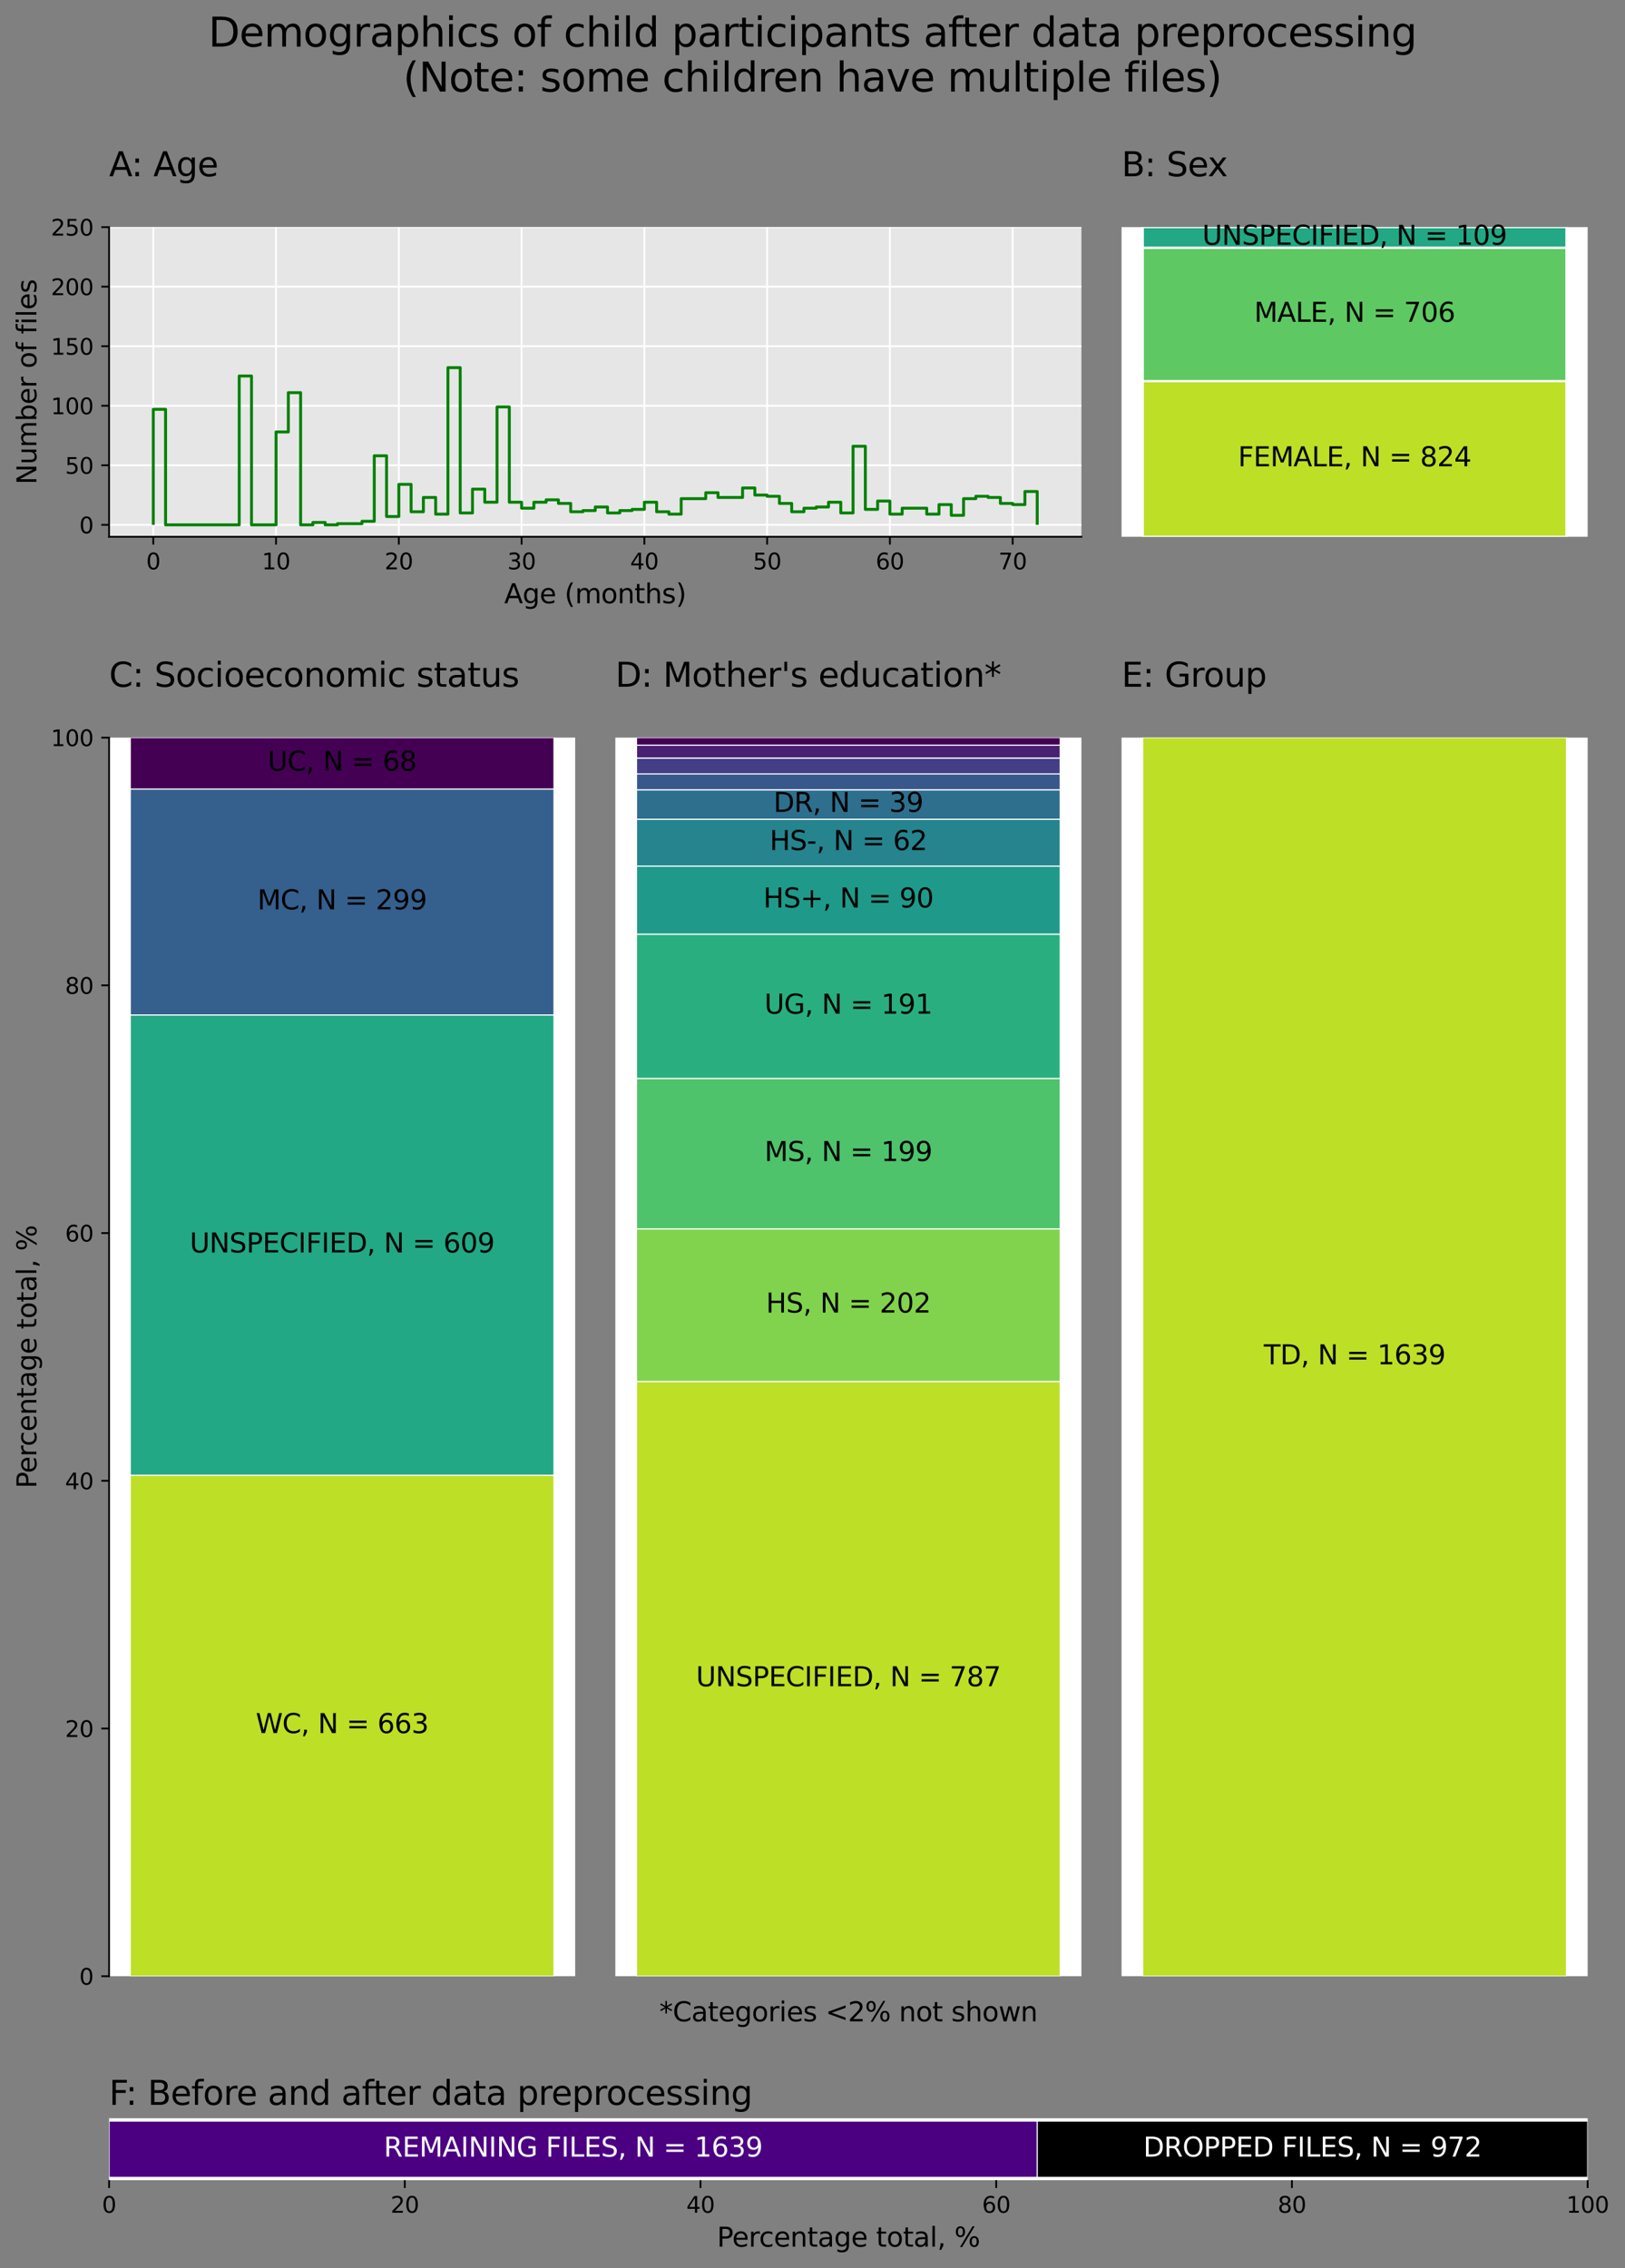 <?xml version="1.0" encoding="utf-8" standalone="no"?>
<!DOCTYPE svg PUBLIC "-//W3C//DTD SVG 1.1//EN"
  "http://www.w3.org/Graphics/SVG/1.1/DTD/svg11.dtd">
<svg height="1016.4pt" version="1.1" viewBox="0 0 728.4 1016.4" width="728.4pt" xmlns="http://www.w3.org/2000/svg" xmlns:xlink="http://www.w3.org/1999/xlink">
 <rect x="0" y="0" width="728.4" height="1016.4" fill="#808080" stroke="none"/>
 <defs>
  <style type="text/css">*{stroke-linecap:butt;stroke-linejoin:round;}</style>
 </defs>
 <g id="figure_1">
  <g id="patch_1">
   <path d="M 0 1016.4 
L 728.4 1016.4 
L 728.4 -0 
L 0 -0 
z
" style="fill:none;"/>
  </g>
  <g id="axes_1">
   <g id="patch_2">
    <path d="M 48.901 240.518 
L 484.737 240.518 
L 484.737 101.768 
L 48.901 101.768 
z
" style="fill:#e6e6e6;"/>
   </g>
   <g id="matplotlib.axis_1">
    <g id="xtick_1">
     <g id="line2d_1">
      <path clip-path="url(#pb5d3cb0ecc)" d="M 68.712 240.518 
L 68.712 101.768 
" style="fill:none;stroke:#ffffff;stroke-linecap:square;stroke-width:0.8;"/>
     </g>
     <g id="line2d_2">
      <defs>
       <path d="M 0 0 
L 0 3.5 
" id="m9134c879f0" style="stroke:#000000;stroke-width:0.8;"/>
      </defs>
      <g>
       <use style="stroke:#000000;stroke-width:0.8;" x="68.712" xlink:href="#m9134c879f0" y="240.518"/>
      </g>
     </g>
     <g id="text_1">
      <!-- 0 -->
      <g transform="translate(65.531 255.116)scale(0.1 -0.1)">
       <defs>
        <path d="M 2034 4250 
Q 1547 4250 1301 3770 
Q 1056 3291 1056 2328 
Q 1056 1369 1301 889 
Q 1547 409 2034 409 
Q 2525 409 2770 889 
Q 3016 1369 3016 2328 
Q 3016 3291 2770 3770 
Q 2525 4250 2034 4250 
z
M 2034 4750 
Q 2819 4750 3233 4129 
Q 3647 3509 3647 2328 
Q 3647 1150 3233 529 
Q 2819 -91 2034 -91 
Q 1250 -91 836 529 
Q 422 1150 422 2328 
Q 422 3509 836 4129 
Q 1250 4750 2034 4750 
z
" id="DejaVuSans-30" transform="scale(0.016)"/>
       </defs>
       <use xlink:href="#DejaVuSans-30"/>
      </g>
     </g>
    </g>
    <g id="xtick_2">
     <g id="line2d_3">
      <path clip-path="url(#pb5d3cb0ecc)" d="M 123.742 240.518 
L 123.742 101.768 
" style="fill:none;stroke:#ffffff;stroke-linecap:square;stroke-width:0.8;"/>
     </g>
     <g id="line2d_4">
      <g>
       <use style="stroke:#000000;stroke-width:0.8;" x="123.742" xlink:href="#m9134c879f0" y="240.518"/>
      </g>
     </g>
     <g id="text_2">
      <!-- 10 -->
      <g transform="translate(117.379 255.116)scale(0.1 -0.1)">
       <defs>
        <path d="M 794 531 
L 1825 531 
L 1825 4091 
L 703 3866 
L 703 4441 
L 1819 4666 
L 2450 4666 
L 2450 531 
L 3481 531 
L 3481 0 
L 794 0 
L 794 531 
z
" id="DejaVuSans-31" transform="scale(0.016)"/>
       </defs>
       <use xlink:href="#DejaVuSans-31"/>
       <use x="63.623" xlink:href="#DejaVuSans-30"/>
      </g>
     </g>
    </g>
    <g id="xtick_3">
     <g id="line2d_5">
      <path clip-path="url(#pb5d3cb0ecc)" d="M 178.772 240.518 
L 178.772 101.768 
" style="fill:none;stroke:#ffffff;stroke-linecap:square;stroke-width:0.8;"/>
     </g>
     <g id="line2d_6">
      <g>
       <use style="stroke:#000000;stroke-width:0.8;" x="178.772" xlink:href="#m9134c879f0" y="240.518"/>
      </g>
     </g>
     <g id="text_3">
      <!-- 20 -->
      <g transform="translate(172.409 255.116)scale(0.1 -0.1)">
       <defs>
        <path d="M 1228 531 
L 3431 531 
L 3431 0 
L 469 0 
L 469 531 
Q 828 903 1448 1529 
Q 2069 2156 2228 2338 
Q 2531 2678 2651 2914 
Q 2772 3150 2772 3378 
Q 2772 3750 2511 3984 
Q 2250 4219 1831 4219 
Q 1534 4219 1204 4116 
Q 875 4013 500 3803 
L 500 4441 
Q 881 4594 1212 4672 
Q 1544 4750 1819 4750 
Q 2544 4750 2975 4387 
Q 3406 4025 3406 3419 
Q 3406 3131 3298 2873 
Q 3191 2616 2906 2266 
Q 2828 2175 2409 1742 
Q 1991 1309 1228 531 
z
" id="DejaVuSans-32" transform="scale(0.016)"/>
       </defs>
       <use xlink:href="#DejaVuSans-32"/>
       <use x="63.623" xlink:href="#DejaVuSans-30"/>
      </g>
     </g>
    </g>
    <g id="xtick_4">
     <g id="line2d_7">
      <path clip-path="url(#pb5d3cb0ecc)" d="M 233.801 240.518 
L 233.801 101.768 
" style="fill:none;stroke:#ffffff;stroke-linecap:square;stroke-width:0.8;"/>
     </g>
     <g id="line2d_8">
      <g>
       <use style="stroke:#000000;stroke-width:0.8;" x="233.801" xlink:href="#m9134c879f0" y="240.518"/>
      </g>
     </g>
     <g id="text_4">
      <!-- 30 -->
      <g transform="translate(227.439 255.116)scale(0.1 -0.1)">
       <defs>
        <path d="M 2597 2516 
Q 3050 2419 3304 2112 
Q 3559 1806 3559 1356 
Q 3559 666 3084 287 
Q 2609 -91 1734 -91 
Q 1441 -91 1130 -33 
Q 819 25 488 141 
L 488 750 
Q 750 597 1062 519 
Q 1375 441 1716 441 
Q 2309 441 2620 675 
Q 2931 909 2931 1356 
Q 2931 1769 2642 2001 
Q 2353 2234 1838 2234 
L 1294 2234 
L 1294 2753 
L 1863 2753 
Q 2328 2753 2575 2939 
Q 2822 3125 2822 3475 
Q 2822 3834 2567 4026 
Q 2313 4219 1838 4219 
Q 1578 4219 1281 4162 
Q 984 4106 628 3988 
L 628 4550 
Q 988 4650 1302 4700 
Q 1616 4750 1894 4750 
Q 2613 4750 3031 4423 
Q 3450 4097 3450 3541 
Q 3450 3153 3228 2886 
Q 3006 2619 2597 2516 
z
" id="DejaVuSans-33" transform="scale(0.016)"/>
       </defs>
       <use xlink:href="#DejaVuSans-33"/>
       <use x="63.623" xlink:href="#DejaVuSans-30"/>
      </g>
     </g>
    </g>
    <g id="xtick_5">
     <g id="line2d_9">
      <path clip-path="url(#pb5d3cb0ecc)" d="M 288.831 240.518 
L 288.831 101.768 
" style="fill:none;stroke:#ffffff;stroke-linecap:square;stroke-width:0.8;"/>
     </g>
     <g id="line2d_10">
      <g>
       <use style="stroke:#000000;stroke-width:0.8;" x="288.831" xlink:href="#m9134c879f0" y="240.518"/>
      </g>
     </g>
     <g id="text_5">
      <!-- 40 -->
      <g transform="translate(282.469 255.116)scale(0.1 -0.1)">
       <defs>
        <path d="M 2419 4116 
L 825 1625 
L 2419 1625 
L 2419 4116 
z
M 2253 4666 
L 3047 4666 
L 3047 1625 
L 3713 1625 
L 3713 1100 
L 3047 1100 
L 3047 0 
L 2419 0 
L 2419 1100 
L 313 1100 
L 313 1709 
L 2253 4666 
z
" id="DejaVuSans-34" transform="scale(0.016)"/>
       </defs>
       <use xlink:href="#DejaVuSans-34"/>
       <use x="63.623" xlink:href="#DejaVuSans-30"/>
      </g>
     </g>
    </g>
    <g id="xtick_6">
     <g id="line2d_11">
      <path clip-path="url(#pb5d3cb0ecc)" d="M 343.861 240.518 
L 343.861 101.768 
" style="fill:none;stroke:#ffffff;stroke-linecap:square;stroke-width:0.8;"/>
     </g>
     <g id="line2d_12">
      <g>
       <use style="stroke:#000000;stroke-width:0.8;" x="343.861" xlink:href="#m9134c879f0" y="240.518"/>
      </g>
     </g>
     <g id="text_6">
      <!-- 50 -->
      <g transform="translate(337.498 255.116)scale(0.1 -0.1)">
       <defs>
        <path d="M 691 4666 
L 3169 4666 
L 3169 4134 
L 1269 4134 
L 1269 2991 
Q 1406 3038 1543 3061 
Q 1681 3084 1819 3084 
Q 2600 3084 3056 2656 
Q 3513 2228 3513 1497 
Q 3513 744 3044 326 
Q 2575 -91 1722 -91 
Q 1428 -91 1123 -41 
Q 819 9 494 109 
L 494 744 
Q 775 591 1075 516 
Q 1375 441 1709 441 
Q 2250 441 2565 725 
Q 2881 1009 2881 1497 
Q 2881 1984 2565 2268 
Q 2250 2553 1709 2553 
Q 1456 2553 1204 2497 
Q 953 2441 691 2322 
L 691 4666 
z
" id="DejaVuSans-35" transform="scale(0.016)"/>
       </defs>
       <use xlink:href="#DejaVuSans-35"/>
       <use x="63.623" xlink:href="#DejaVuSans-30"/>
      </g>
     </g>
    </g>
    <g id="xtick_7">
     <g id="line2d_13">
      <path clip-path="url(#pb5d3cb0ecc)" d="M 398.891 240.518 
L 398.891 101.768 
" style="fill:none;stroke:#ffffff;stroke-linecap:square;stroke-width:0.8;"/>
     </g>
     <g id="line2d_14">
      <g>
       <use style="stroke:#000000;stroke-width:0.8;" x="398.891" xlink:href="#m9134c879f0" y="240.518"/>
      </g>
     </g>
     <g id="text_7">
      <!-- 60 -->
      <g transform="translate(392.528 255.116)scale(0.1 -0.1)">
       <defs>
        <path d="M 2113 2584 
Q 1688 2584 1439 2293 
Q 1191 2003 1191 1497 
Q 1191 994 1439 701 
Q 1688 409 2113 409 
Q 2538 409 2786 701 
Q 3034 994 3034 1497 
Q 3034 2003 2786 2293 
Q 2538 2584 2113 2584 
z
M 3366 4563 
L 3366 3988 
Q 3128 4100 2886 4159 
Q 2644 4219 2406 4219 
Q 1781 4219 1451 3797 
Q 1122 3375 1075 2522 
Q 1259 2794 1537 2939 
Q 1816 3084 2150 3084 
Q 2853 3084 3261 2657 
Q 3669 2231 3669 1497 
Q 3669 778 3244 343 
Q 2819 -91 2113 -91 
Q 1303 -91 875 529 
Q 447 1150 447 2328 
Q 447 3434 972 4092 
Q 1497 4750 2381 4750 
Q 2619 4750 2861 4703 
Q 3103 4656 3366 4563 
z
" id="DejaVuSans-36" transform="scale(0.016)"/>
       </defs>
       <use xlink:href="#DejaVuSans-36"/>
       <use x="63.623" xlink:href="#DejaVuSans-30"/>
      </g>
     </g>
    </g>
    <g id="xtick_8">
     <g id="line2d_15">
      <path clip-path="url(#pb5d3cb0ecc)" d="M 453.92 240.518 
L 453.92 101.768 
" style="fill:none;stroke:#ffffff;stroke-linecap:square;stroke-width:0.8;"/>
     </g>
     <g id="line2d_16">
      <g>
       <use style="stroke:#000000;stroke-width:0.8;" x="453.92" xlink:href="#m9134c879f0" y="240.518"/>
      </g>
     </g>
     <g id="text_8">
      <!-- 70 -->
      <g transform="translate(447.558 255.116)scale(0.1 -0.1)">
       <defs>
        <path d="M 525 4666 
L 3525 4666 
L 3525 4397 
L 1831 0 
L 1172 0 
L 2766 4134 
L 525 4134 
L 525 4666 
z
" id="DejaVuSans-37" transform="scale(0.016)"/>
       </defs>
       <use xlink:href="#DejaVuSans-37"/>
       <use x="63.623" xlink:href="#DejaVuSans-30"/>
      </g>
     </g>
    </g>
    <g id="text_9">
     <!-- Age (months) -->
     <g transform="translate(226.027 270.314)scale(0.12 -0.12)">
      <defs>
       <path d="M 2188 4044 
L 1331 1722 
L 3047 1722 
L 2188 4044 
z
M 1831 4666 
L 2547 4666 
L 4325 0 
L 3669 0 
L 3244 1197 
L 1141 1197 
L 716 0 
L 50 0 
L 1831 4666 
z
" id="DejaVuSans-41" transform="scale(0.016)"/>
       <path d="M 2906 1791 
Q 2906 2416 2648 2759 
Q 2391 3103 1925 3103 
Q 1463 3103 1205 2759 
Q 947 2416 947 1791 
Q 947 1169 1205 825 
Q 1463 481 1925 481 
Q 2391 481 2648 825 
Q 2906 1169 2906 1791 
z
M 3481 434 
Q 3481 -459 3084 -895 
Q 2688 -1331 1869 -1331 
Q 1566 -1331 1297 -1286 
Q 1028 -1241 775 -1147 
L 775 -588 
Q 1028 -725 1275 -790 
Q 1522 -856 1778 -856 
Q 2344 -856 2625 -561 
Q 2906 -266 2906 331 
L 2906 616 
Q 2728 306 2450 153 
Q 2172 0 1784 0 
Q 1141 0 747 490 
Q 353 981 353 1791 
Q 353 2603 747 3093 
Q 1141 3584 1784 3584 
Q 2172 3584 2450 3431 
Q 2728 3278 2906 2969 
L 2906 3500 
L 3481 3500 
L 3481 434 
z
" id="DejaVuSans-67" transform="scale(0.016)"/>
       <path d="M 3597 1894 
L 3597 1613 
L 953 1613 
Q 991 1019 1311 708 
Q 1631 397 2203 397 
Q 2534 397 2845 478 
Q 3156 559 3463 722 
L 3463 178 
Q 3153 47 2828 -22 
Q 2503 -91 2169 -91 
Q 1331 -91 842 396 
Q 353 884 353 1716 
Q 353 2575 817 3079 
Q 1281 3584 2069 3584 
Q 2775 3584 3186 3129 
Q 3597 2675 3597 1894 
z
M 3022 2063 
Q 3016 2534 2758 2815 
Q 2500 3097 2075 3097 
Q 1594 3097 1305 2825 
Q 1016 2553 972 2059 
L 3022 2063 
z
" id="DejaVuSans-65" transform="scale(0.016)"/>
       <path id="DejaVuSans-20" transform="scale(0.016)"/>
       <path d="M 1984 4856 
Q 1566 4138 1362 3434 
Q 1159 2731 1159 2009 
Q 1159 1288 1364 580 
Q 1569 -128 1984 -844 
L 1484 -844 
Q 1016 -109 783 600 
Q 550 1309 550 2009 
Q 550 2706 781 3412 
Q 1013 4119 1484 4856 
L 1984 4856 
z
" id="DejaVuSans-28" transform="scale(0.016)"/>
       <path d="M 3328 2828 
Q 3544 3216 3844 3400 
Q 4144 3584 4550 3584 
Q 5097 3584 5394 3201 
Q 5691 2819 5691 2113 
L 5691 0 
L 5113 0 
L 5113 2094 
Q 5113 2597 4934 2840 
Q 4756 3084 4391 3084 
Q 3944 3084 3684 2787 
Q 3425 2491 3425 1978 
L 3425 0 
L 2847 0 
L 2847 2094 
Q 2847 2600 2669 2842 
Q 2491 3084 2119 3084 
Q 1678 3084 1418 2786 
Q 1159 2488 1159 1978 
L 1159 0 
L 581 0 
L 581 3500 
L 1159 3500 
L 1159 2956 
Q 1356 3278 1631 3431 
Q 1906 3584 2284 3584 
Q 2666 3584 2933 3390 
Q 3200 3197 3328 2828 
z
" id="DejaVuSans-6d" transform="scale(0.016)"/>
       <path d="M 1959 3097 
Q 1497 3097 1228 2736 
Q 959 2375 959 1747 
Q 959 1119 1226 758 
Q 1494 397 1959 397 
Q 2419 397 2687 759 
Q 2956 1122 2956 1747 
Q 2956 2369 2687 2733 
Q 2419 3097 1959 3097 
z
M 1959 3584 
Q 2709 3584 3137 3096 
Q 3566 2609 3566 1747 
Q 3566 888 3137 398 
Q 2709 -91 1959 -91 
Q 1206 -91 779 398 
Q 353 888 353 1747 
Q 353 2609 779 3096 
Q 1206 3584 1959 3584 
z
" id="DejaVuSans-6f" transform="scale(0.016)"/>
       <path d="M 3513 2113 
L 3513 0 
L 2938 0 
L 2938 2094 
Q 2938 2591 2744 2837 
Q 2550 3084 2163 3084 
Q 1697 3084 1428 2787 
Q 1159 2491 1159 1978 
L 1159 0 
L 581 0 
L 581 3500 
L 1159 3500 
L 1159 2956 
Q 1366 3272 1645 3428 
Q 1925 3584 2291 3584 
Q 2894 3584 3203 3211 
Q 3513 2838 3513 2113 
z
" id="DejaVuSans-6e" transform="scale(0.016)"/>
       <path d="M 1172 4494 
L 1172 3500 
L 2356 3500 
L 2356 3053 
L 1172 3053 
L 1172 1153 
Q 1172 725 1289 603 
Q 1406 481 1766 481 
L 2356 481 
L 2356 0 
L 1766 0 
Q 1100 0 847 248 
Q 594 497 594 1153 
L 594 3053 
L 172 3053 
L 172 3500 
L 594 3500 
L 594 4494 
L 1172 4494 
z
" id="DejaVuSans-74" transform="scale(0.016)"/>
       <path d="M 3513 2113 
L 3513 0 
L 2938 0 
L 2938 2094 
Q 2938 2591 2744 2837 
Q 2550 3084 2163 3084 
Q 1697 3084 1428 2787 
Q 1159 2491 1159 1978 
L 1159 0 
L 581 0 
L 581 4863 
L 1159 4863 
L 1159 2956 
Q 1366 3272 1645 3428 
Q 1925 3584 2291 3584 
Q 2894 3584 3203 3211 
Q 3513 2838 3513 2113 
z
" id="DejaVuSans-68" transform="scale(0.016)"/>
       <path d="M 2834 3397 
L 2834 2853 
Q 2591 2978 2328 3040 
Q 2066 3103 1784 3103 
Q 1356 3103 1142 2972 
Q 928 2841 928 2578 
Q 928 2378 1081 2264 
Q 1234 2150 1697 2047 
L 1894 2003 
Q 2506 1872 2764 1633 
Q 3022 1394 3022 966 
Q 3022 478 2636 193 
Q 2250 -91 1575 -91 
Q 1294 -91 989 -36 
Q 684 19 347 128 
L 347 722 
Q 666 556 975 473 
Q 1284 391 1588 391 
Q 1994 391 2212 530 
Q 2431 669 2431 922 
Q 2431 1156 2273 1281 
Q 2116 1406 1581 1522 
L 1381 1569 
Q 847 1681 609 1914 
Q 372 2147 372 2553 
Q 372 3047 722 3315 
Q 1072 3584 1716 3584 
Q 2034 3584 2315 3537 
Q 2597 3491 2834 3397 
z
" id="DejaVuSans-73" transform="scale(0.016)"/>
       <path d="M 513 4856 
L 1013 4856 
Q 1481 4119 1714 3412 
Q 1947 2706 1947 2009 
Q 1947 1309 1714 600 
Q 1481 -109 1013 -844 
L 513 -844 
Q 928 -128 1133 580 
Q 1338 1288 1338 2009 
Q 1338 2731 1133 3434 
Q 928 4138 513 4856 
z
" id="DejaVuSans-29" transform="scale(0.016)"/>
      </defs>
      <use xlink:href="#DejaVuSans-41"/>
      <use x="68.408" xlink:href="#DejaVuSans-67"/>
      <use x="131.885" xlink:href="#DejaVuSans-65"/>
      <use x="193.408" xlink:href="#DejaVuSans-20"/>
      <use x="225.195" xlink:href="#DejaVuSans-28"/>
      <use x="264.209" xlink:href="#DejaVuSans-6d"/>
      <use x="361.621" xlink:href="#DejaVuSans-6f"/>
      <use x="422.803" xlink:href="#DejaVuSans-6e"/>
      <use x="486.182" xlink:href="#DejaVuSans-74"/>
      <use x="525.391" xlink:href="#DejaVuSans-68"/>
      <use x="588.77" xlink:href="#DejaVuSans-73"/>
      <use x="640.869" xlink:href="#DejaVuSans-29"/>
     </g>
    </g>
   </g>
   <g id="matplotlib.axis_2">
    <g id="ytick_1">
     <g id="line2d_17">
      <path clip-path="url(#pb5d3cb0ecc)" d="M 48.901 235.181 
L 484.737 235.181 
" style="fill:none;stroke:#ffffff;stroke-linecap:square;stroke-width:0.8;"/>
     </g>
     <g id="line2d_18">
      <defs>
       <path d="M 0 0 
L -3.5 0 
" id="m862afe5a34" style="stroke:#000000;stroke-width:0.8;"/>
      </defs>
      <g>
       <use style="stroke:#000000;stroke-width:0.8;" x="48.901" xlink:href="#m862afe5a34" y="235.181"/>
      </g>
     </g>
     <g id="text_10">
      <!-- 0 -->
      <g transform="translate(35.539 238.98)scale(0.1 -0.1)">
       <use xlink:href="#DejaVuSans-30"/>
      </g>
     </g>
    </g>
    <g id="ytick_2">
     <g id="line2d_19">
      <path clip-path="url(#pb5d3cb0ecc)" d="M 48.901 208.498 
L 484.737 208.498 
" style="fill:none;stroke:#ffffff;stroke-linecap:square;stroke-width:0.8;"/>
     </g>
     <g id="line2d_20">
      <g>
       <use style="stroke:#000000;stroke-width:0.8;" x="48.901" xlink:href="#m862afe5a34" y="208.498"/>
      </g>
     </g>
     <g id="text_11">
      <!-- 50 -->
      <g transform="translate(29.176 212.298)scale(0.1 -0.1)">
       <use xlink:href="#DejaVuSans-35"/>
       <use x="63.623" xlink:href="#DejaVuSans-30"/>
      </g>
     </g>
    </g>
    <g id="ytick_3">
     <g id="line2d_21">
      <path clip-path="url(#pb5d3cb0ecc)" d="M 48.901 181.816 
L 484.737 181.816 
" style="fill:none;stroke:#ffffff;stroke-linecap:square;stroke-width:0.8;"/>
     </g>
     <g id="line2d_22">
      <g>
       <use style="stroke:#000000;stroke-width:0.8;" x="48.901" xlink:href="#m862afe5a34" y="181.816"/>
      </g>
     </g>
     <g id="text_12">
      <!-- 100 -->
      <g transform="translate(22.814 185.615)scale(0.1 -0.1)">
       <use xlink:href="#DejaVuSans-31"/>
       <use x="63.623" xlink:href="#DejaVuSans-30"/>
       <use x="127.246" xlink:href="#DejaVuSans-30"/>
      </g>
     </g>
    </g>
    <g id="ytick_4">
     <g id="line2d_23">
      <path clip-path="url(#pb5d3cb0ecc)" d="M 48.901 155.133 
L 484.737 155.133 
" style="fill:none;stroke:#ffffff;stroke-linecap:square;stroke-width:0.8;"/>
     </g>
     <g id="line2d_24">
      <g>
       <use style="stroke:#000000;stroke-width:0.8;" x="48.901" xlink:href="#m862afe5a34" y="155.133"/>
      </g>
     </g>
     <g id="text_13">
      <!-- 150 -->
      <g transform="translate(22.814 158.933)scale(0.1 -0.1)">
       <use xlink:href="#DejaVuSans-31"/>
       <use x="63.623" xlink:href="#DejaVuSans-35"/>
       <use x="127.246" xlink:href="#DejaVuSans-30"/>
      </g>
     </g>
    </g>
    <g id="ytick_5">
     <g id="line2d_25">
      <path clip-path="url(#pb5d3cb0ecc)" d="M 48.901 128.451 
L 484.737 128.451 
" style="fill:none;stroke:#ffffff;stroke-linecap:square;stroke-width:0.8;"/>
     </g>
     <g id="line2d_26">
      <g>
       <use style="stroke:#000000;stroke-width:0.8;" x="48.901" xlink:href="#m862afe5a34" y="128.451"/>
      </g>
     </g>
     <g id="text_14">
      <!-- 200 -->
      <g transform="translate(22.814 132.25)scale(0.1 -0.1)">
       <use xlink:href="#DejaVuSans-32"/>
       <use x="63.623" xlink:href="#DejaVuSans-30"/>
       <use x="127.246" xlink:href="#DejaVuSans-30"/>
      </g>
     </g>
    </g>
    <g id="ytick_6">
     <g id="line2d_27">
      <path clip-path="url(#pb5d3cb0ecc)" d="M 48.901 101.768 
L 484.737 101.768 
" style="fill:none;stroke:#ffffff;stroke-linecap:square;stroke-width:0.8;"/>
     </g>
     <g id="line2d_28">
      <g>
       <use style="stroke:#000000;stroke-width:0.8;" x="48.901" xlink:href="#m862afe5a34" y="101.768"/>
      </g>
     </g>
     <g id="text_15">
      <!-- 250 -->
      <g transform="translate(22.814 105.567)scale(0.1 -0.1)">
       <use xlink:href="#DejaVuSans-32"/>
       <use x="63.623" xlink:href="#DejaVuSans-35"/>
       <use x="127.246" xlink:href="#DejaVuSans-30"/>
      </g>
     </g>
    </g>
    <g id="text_16">
     <!-- Number of files -->
     <g transform="translate(16.318 217.107)rotate(-90)scale(0.12 -0.12)">
      <defs>
       <path d="M 628 4666 
L 1478 4666 
L 3547 763 
L 3547 4666 
L 4159 4666 
L 4159 0 
L 3309 0 
L 1241 3903 
L 1241 0 
L 628 0 
L 628 4666 
z
" id="DejaVuSans-4e" transform="scale(0.016)"/>
       <path d="M 544 1381 
L 544 3500 
L 1119 3500 
L 1119 1403 
Q 1119 906 1312 657 
Q 1506 409 1894 409 
Q 2359 409 2629 706 
Q 2900 1003 2900 1516 
L 2900 3500 
L 3475 3500 
L 3475 0 
L 2900 0 
L 2900 538 
Q 2691 219 2414 64 
Q 2138 -91 1772 -91 
Q 1169 -91 856 284 
Q 544 659 544 1381 
z
M 1991 3584 
L 1991 3584 
z
" id="DejaVuSans-75" transform="scale(0.016)"/>
       <path d="M 3116 1747 
Q 3116 2381 2855 2742 
Q 2594 3103 2138 3103 
Q 1681 3103 1420 2742 
Q 1159 2381 1159 1747 
Q 1159 1113 1420 752 
Q 1681 391 2138 391 
Q 2594 391 2855 752 
Q 3116 1113 3116 1747 
z
M 1159 2969 
Q 1341 3281 1617 3432 
Q 1894 3584 2278 3584 
Q 2916 3584 3314 3078 
Q 3713 2572 3713 1747 
Q 3713 922 3314 415 
Q 2916 -91 2278 -91 
Q 1894 -91 1617 61 
Q 1341 213 1159 525 
L 1159 0 
L 581 0 
L 581 4863 
L 1159 4863 
L 1159 2969 
z
" id="DejaVuSans-62" transform="scale(0.016)"/>
       <path d="M 2631 2963 
Q 2534 3019 2420 3045 
Q 2306 3072 2169 3072 
Q 1681 3072 1420 2755 
Q 1159 2438 1159 1844 
L 1159 0 
L 581 0 
L 581 3500 
L 1159 3500 
L 1159 2956 
Q 1341 3275 1631 3429 
Q 1922 3584 2338 3584 
Q 2397 3584 2469 3576 
Q 2541 3569 2628 3553 
L 2631 2963 
z
" id="DejaVuSans-72" transform="scale(0.016)"/>
       <path d="M 2375 4863 
L 2375 4384 
L 1825 4384 
Q 1516 4384 1395 4259 
Q 1275 4134 1275 3809 
L 1275 3500 
L 2222 3500 
L 2222 3053 
L 1275 3053 
L 1275 0 
L 697 0 
L 697 3053 
L 147 3053 
L 147 3500 
L 697 3500 
L 697 3744 
Q 697 4328 969 4595 
Q 1241 4863 1831 4863 
L 2375 4863 
z
" id="DejaVuSans-66" transform="scale(0.016)"/>
       <path d="M 603 3500 
L 1178 3500 
L 1178 0 
L 603 0 
L 603 3500 
z
M 603 4863 
L 1178 4863 
L 1178 4134 
L 603 4134 
L 603 4863 
z
" id="DejaVuSans-69" transform="scale(0.016)"/>
       <path d="M 603 4863 
L 1178 4863 
L 1178 0 
L 603 0 
L 603 4863 
z
" id="DejaVuSans-6c" transform="scale(0.016)"/>
      </defs>
      <use xlink:href="#DejaVuSans-4e"/>
      <use x="74.805" xlink:href="#DejaVuSans-75"/>
      <use x="138.184" xlink:href="#DejaVuSans-6d"/>
      <use x="235.596" xlink:href="#DejaVuSans-62"/>
      <use x="299.072" xlink:href="#DejaVuSans-65"/>
      <use x="360.596" xlink:href="#DejaVuSans-72"/>
      <use x="401.709" xlink:href="#DejaVuSans-20"/>
      <use x="433.496" xlink:href="#DejaVuSans-6f"/>
      <use x="494.678" xlink:href="#DejaVuSans-66"/>
      <use x="529.883" xlink:href="#DejaVuSans-20"/>
      <use x="561.67" xlink:href="#DejaVuSans-66"/>
      <use x="596.875" xlink:href="#DejaVuSans-69"/>
      <use x="624.658" xlink:href="#DejaVuSans-6c"/>
      <use x="652.441" xlink:href="#DejaVuSans-65"/>
      <use x="713.965" xlink:href="#DejaVuSans-73"/>
     </g>
    </g>
   </g>
   <g id="patch_3">
    <path clip-path="url(#pb5d3cb0ecc)" d="M 68.712 235.181 
L 68.712 183.417 
L 74.215 183.417 
L 74.215 235.181 
L 107.233 235.181 
L 107.233 168.475 
L 112.736 168.475 
L 112.736 235.181 
L 123.742 235.181 
L 123.742 193.556 
L 129.245 193.556 
L 129.245 175.946 
L 134.748 175.946 
L 134.748 235.181 
L 140.251 235.181 
L 140.251 234.114 
L 145.754 234.114 
L 145.754 235.181 
L 151.257 235.181 
L 151.257 234.647 
L 162.263 234.647 
L 162.263 233.58 
L 167.766 233.58 
L 167.766 204.229 
L 173.269 204.229 
L 173.269 231.445 
L 178.772 231.445 
L 178.772 217.037 
L 184.275 217.037 
L 184.275 229.311 
L 189.777 229.311 
L 189.777 222.907 
L 195.28 222.907 
L 195.28 230.378 
L 200.783 230.378 
L 200.783 164.739 
L 206.286 164.739 
L 206.286 229.845 
L 211.789 229.845 
L 211.789 219.172 
L 217.292 219.172 
L 217.292 225.042 
L 222.795 225.042 
L 222.795 182.35 
L 228.298 182.35 
L 228.298 225.042 
L 233.801 225.042 
L 233.801 227.71 
L 239.304 227.71 
L 239.304 225.042 
L 244.807 225.042 
L 244.807 223.974 
L 250.31 223.974 
L 250.31 225.575 
L 255.813 225.575 
L 255.813 229.311 
L 261.316 229.311 
L 261.316 228.777 
L 266.819 228.777 
L 266.819 227.176 
L 272.322 227.176 
L 272.322 229.845 
L 277.825 229.845 
L 277.825 228.777 
L 283.328 228.777 
L 283.328 228.244 
L 288.831 228.244 
L 288.831 225.042 
L 294.334 225.042 
L 294.334 229.311 
L 299.837 229.311 
L 299.837 230.378 
L 305.34 230.378 
L 305.34 223.441 
L 316.346 223.441 
L 316.346 220.772 
L 321.849 220.772 
L 321.849 222.907 
L 332.855 222.907 
L 332.855 218.638 
L 338.358 218.638 
L 338.358 221.84 
L 343.861 221.84 
L 343.861 222.373 
L 349.364 222.373 
L 349.364 225.575 
L 354.867 225.575 
L 354.867 229.311 
L 360.37 229.311 
L 360.37 227.71 
L 365.873 227.71 
L 365.873 227.176 
L 371.376 227.176 
L 371.376 225.042 
L 376.879 225.042 
L 376.879 229.845 
L 382.382 229.845 
L 382.382 199.96 
L 387.885 199.96 
L 387.885 228.244 
L 393.388 228.244 
L 393.388 224.508 
L 398.891 224.508 
L 398.891 230.378 
L 404.394 230.378 
L 404.394 227.71 
L 415.4 227.71 
L 415.4 230.378 
L 420.903 230.378 
L 420.903 226.109 
L 426.406 226.109 
L 426.406 230.912 
L 431.909 230.912 
L 431.909 223.441 
L 437.412 223.441 
L 437.412 222.373 
L 442.914 222.373 
L 442.914 222.907 
L 448.417 222.907 
L 448.417 225.575 
L 453.92 225.575 
L 453.92 226.109 
L 459.423 226.109 
L 459.423 220.239 
L 464.926 220.239 
L 464.926 235.181 
L 464.926 235.181 
" style="fill:none;stroke:#008000;stroke-linejoin:miter;stroke-width:1.3;"/>
   </g>
   <g id="patch_4">
    <path d="M 48.901 240.518 
L 48.901 101.768 
" style="fill:none;stroke:#000000;stroke-linecap:square;stroke-linejoin:miter;stroke-width:0.8;"/>
   </g>
   <g id="patch_5">
    <path d="M 48.901 240.518 
L 484.737 240.518 
" style="fill:none;stroke:#000000;stroke-linecap:square;stroke-linejoin:miter;stroke-width:0.8;"/>
   </g>
   <g id="text_17">
    <!--  -->
    <g transform="translate(48.901 62.175)scale(0.15 -0.15)"/>
    <!-- A: Age -->
    <g transform="translate(48.901 78.972)scale(0.15 -0.15)">
     <defs>
      <path d="M 750 794 
L 1409 794 
L 1409 0 
L 750 0 
L 750 794 
z
M 750 3309 
L 1409 3309 
L 1409 2516 
L 750 2516 
L 750 3309 
z
" id="DejaVuSans-3a" transform="scale(0.016)"/>
     </defs>
     <use xlink:href="#DejaVuSans-41"/>
     <use x="66.658" xlink:href="#DejaVuSans-3a"/>
     <use x="100.35" xlink:href="#DejaVuSans-20"/>
     <use x="132.137" xlink:href="#DejaVuSans-41"/>
     <use x="200.545" xlink:href="#DejaVuSans-67"/>
     <use x="264.021" xlink:href="#DejaVuSans-65"/>
    </g>
    <!--  -->
    <g transform="translate(48.901 95.768)scale(0.15 -0.15)"/>
   </g>
  </g>
  <g id="axes_2">
   <g id="patch_6">
    <path d="M 502.739 240.518 
L 711.656 240.518 
L 711.656 101.768 
L 502.739 101.768 
z
" style="fill:#ffffff;"/>
   </g>
   <g id="patch_7">
    <path clip-path="url(#p1210fb788c)" d="M 512.235 240.518 
L 702.16 240.518 
L 702.16 170.762 
L 512.235 170.762 
z
" style="fill:#bddf26;stroke:#ffffff;stroke-linejoin:miter;"/>
   </g>
   <g id="patch_8">
    <path clip-path="url(#p1210fb788c)" d="M 512.235 170.762 
L 702.16 170.762 
L 702.16 110.996 
L 512.235 110.996 
z
" style="fill:#5ec962;stroke:#ffffff;stroke-linejoin:miter;"/>
   </g>
   <g id="patch_9">
    <path clip-path="url(#p1210fb788c)" d="M 512.235 110.996 
L 702.16 110.996 
L 702.16 101.768 
L 512.235 101.768 
z
" style="fill:#22a884;stroke:#ffffff;stroke-linejoin:miter;"/>
   </g>
   <g id="text_18">
    <!-- FEMALE, N = 824 -->
    <g transform="translate(554.943 208.951)scale(0.12 -0.12)">
     <defs>
      <path d="M 628 4666 
L 3309 4666 
L 3309 4134 
L 1259 4134 
L 1259 2759 
L 3109 2759 
L 3109 2228 
L 1259 2228 
L 1259 0 
L 628 0 
L 628 4666 
z
" id="DejaVuSans-46" transform="scale(0.016)"/>
      <path d="M 628 4666 
L 3578 4666 
L 3578 4134 
L 1259 4134 
L 1259 2753 
L 3481 2753 
L 3481 2222 
L 1259 2222 
L 1259 531 
L 3634 531 
L 3634 0 
L 628 0 
L 628 4666 
z
" id="DejaVuSans-45" transform="scale(0.016)"/>
      <path d="M 628 4666 
L 1569 4666 
L 2759 1491 
L 3956 4666 
L 4897 4666 
L 4897 0 
L 4281 0 
L 4281 4097 
L 3078 897 
L 2444 897 
L 1241 4097 
L 1241 0 
L 628 0 
L 628 4666 
z
" id="DejaVuSans-4d" transform="scale(0.016)"/>
      <path d="M 628 4666 
L 1259 4666 
L 1259 531 
L 3531 531 
L 3531 0 
L 628 0 
L 628 4666 
z
" id="DejaVuSans-4c" transform="scale(0.016)"/>
      <path d="M 750 794 
L 1409 794 
L 1409 256 
L 897 -744 
L 494 -744 
L 750 256 
L 750 794 
z
" id="DejaVuSans-2c" transform="scale(0.016)"/>
      <path d="M 678 2906 
L 4684 2906 
L 4684 2381 
L 678 2381 
L 678 2906 
z
M 678 1631 
L 4684 1631 
L 4684 1100 
L 678 1100 
L 678 1631 
z
" id="DejaVuSans-3d" transform="scale(0.016)"/>
      <path d="M 2034 2216 
Q 1584 2216 1326 1975 
Q 1069 1734 1069 1313 
Q 1069 891 1326 650 
Q 1584 409 2034 409 
Q 2484 409 2743 651 
Q 3003 894 3003 1313 
Q 3003 1734 2745 1975 
Q 2488 2216 2034 2216 
z
M 1403 2484 
Q 997 2584 770 2862 
Q 544 3141 544 3541 
Q 544 4100 942 4425 
Q 1341 4750 2034 4750 
Q 2731 4750 3128 4425 
Q 3525 4100 3525 3541 
Q 3525 3141 3298 2862 
Q 3072 2584 2669 2484 
Q 3125 2378 3379 2068 
Q 3634 1759 3634 1313 
Q 3634 634 3220 271 
Q 2806 -91 2034 -91 
Q 1263 -91 848 271 
Q 434 634 434 1313 
Q 434 1759 690 2068 
Q 947 2378 1403 2484 
z
M 1172 3481 
Q 1172 3119 1398 2916 
Q 1625 2713 2034 2713 
Q 2441 2713 2670 2916 
Q 2900 3119 2900 3481 
Q 2900 3844 2670 4047 
Q 2441 4250 2034 4250 
Q 1625 4250 1398 4047 
Q 1172 3844 1172 3481 
z
" id="DejaVuSans-38" transform="scale(0.016)"/>
     </defs>
     <use xlink:href="#DejaVuSans-46"/>
     <use x="57.52" xlink:href="#DejaVuSans-45"/>
     <use x="120.703" xlink:href="#DejaVuSans-4d"/>
     <use x="206.982" xlink:href="#DejaVuSans-41"/>
     <use x="275.391" xlink:href="#DejaVuSans-4c"/>
     <use x="331.104" xlink:href="#DejaVuSans-45"/>
     <use x="394.287" xlink:href="#DejaVuSans-2c"/>
     <use x="426.074" xlink:href="#DejaVuSans-20"/>
     <use x="457.861" xlink:href="#DejaVuSans-4e"/>
     <use x="532.666" xlink:href="#DejaVuSans-20"/>
     <use x="564.453" xlink:href="#DejaVuSans-3d"/>
     <use x="648.242" xlink:href="#DejaVuSans-20"/>
     <use x="680.029" xlink:href="#DejaVuSans-38"/>
     <use x="743.652" xlink:href="#DejaVuSans-32"/>
     <use x="807.275" xlink:href="#DejaVuSans-34"/>
    </g>
   </g>
   <g id="text_19">
    <!-- MALE, N = 706 -->
    <g transform="translate(562.185 144.19)scale(0.12 -0.12)">
     <use xlink:href="#DejaVuSans-4d"/>
     <use x="86.279" xlink:href="#DejaVuSans-41"/>
     <use x="154.688" xlink:href="#DejaVuSans-4c"/>
     <use x="210.4" xlink:href="#DejaVuSans-45"/>
     <use x="273.584" xlink:href="#DejaVuSans-2c"/>
     <use x="305.371" xlink:href="#DejaVuSans-20"/>
     <use x="337.158" xlink:href="#DejaVuSans-4e"/>
     <use x="411.963" xlink:href="#DejaVuSans-20"/>
     <use x="443.75" xlink:href="#DejaVuSans-3d"/>
     <use x="527.539" xlink:href="#DejaVuSans-20"/>
     <use x="559.326" xlink:href="#DejaVuSans-37"/>
     <use x="622.949" xlink:href="#DejaVuSans-30"/>
     <use x="686.572" xlink:href="#DejaVuSans-36"/>
    </g>
   </g>
   <g id="text_20">
    <!-- UNSPECIFIED, N = 109 -->
    <g transform="translate(538.911 109.693)scale(0.12 -0.12)">
     <defs>
      <path d="M 556 4666 
L 1191 4666 
L 1191 1831 
Q 1191 1081 1462 751 
Q 1734 422 2344 422 
Q 2950 422 3222 751 
Q 3494 1081 3494 1831 
L 3494 4666 
L 4128 4666 
L 4128 1753 
Q 4128 841 3676 375 
Q 3225 -91 2344 -91 
Q 1459 -91 1007 375 
Q 556 841 556 1753 
L 556 4666 
z
" id="DejaVuSans-55" transform="scale(0.016)"/>
      <path d="M 3425 4513 
L 3425 3897 
Q 3066 4069 2747 4153 
Q 2428 4238 2131 4238 
Q 1616 4238 1336 4038 
Q 1056 3838 1056 3469 
Q 1056 3159 1242 3001 
Q 1428 2844 1947 2747 
L 2328 2669 
Q 3034 2534 3370 2195 
Q 3706 1856 3706 1288 
Q 3706 609 3251 259 
Q 2797 -91 1919 -91 
Q 1588 -91 1214 -16 
Q 841 59 441 206 
L 441 856 
Q 825 641 1194 531 
Q 1563 422 1919 422 
Q 2459 422 2753 634 
Q 3047 847 3047 1241 
Q 3047 1584 2836 1778 
Q 2625 1972 2144 2069 
L 1759 2144 
Q 1053 2284 737 2584 
Q 422 2884 422 3419 
Q 422 4038 858 4394 
Q 1294 4750 2059 4750 
Q 2388 4750 2728 4690 
Q 3069 4631 3425 4513 
z
" id="DejaVuSans-53" transform="scale(0.016)"/>
      <path d="M 1259 4147 
L 1259 2394 
L 2053 2394 
Q 2494 2394 2734 2622 
Q 2975 2850 2975 3272 
Q 2975 3691 2734 3919 
Q 2494 4147 2053 4147 
L 1259 4147 
z
M 628 4666 
L 2053 4666 
Q 2838 4666 3239 4311 
Q 3641 3956 3641 3272 
Q 3641 2581 3239 2228 
Q 2838 1875 2053 1875 
L 1259 1875 
L 1259 0 
L 628 0 
L 628 4666 
z
" id="DejaVuSans-50" transform="scale(0.016)"/>
      <path d="M 4122 4306 
L 4122 3641 
Q 3803 3938 3442 4084 
Q 3081 4231 2675 4231 
Q 1875 4231 1450 3742 
Q 1025 3253 1025 2328 
Q 1025 1406 1450 917 
Q 1875 428 2675 428 
Q 3081 428 3442 575 
Q 3803 722 4122 1019 
L 4122 359 
Q 3791 134 3420 21 
Q 3050 -91 2638 -91 
Q 1578 -91 968 557 
Q 359 1206 359 2328 
Q 359 3453 968 4101 
Q 1578 4750 2638 4750 
Q 3056 4750 3426 4639 
Q 3797 4528 4122 4306 
z
" id="DejaVuSans-43" transform="scale(0.016)"/>
      <path d="M 628 4666 
L 1259 4666 
L 1259 0 
L 628 0 
L 628 4666 
z
" id="DejaVuSans-49" transform="scale(0.016)"/>
      <path d="M 1259 4147 
L 1259 519 
L 2022 519 
Q 2988 519 3436 956 
Q 3884 1394 3884 2338 
Q 3884 3275 3436 3711 
Q 2988 4147 2022 4147 
L 1259 4147 
z
M 628 4666 
L 1925 4666 
Q 3281 4666 3915 4102 
Q 4550 3538 4550 2338 
Q 4550 1131 3912 565 
Q 3275 0 1925 0 
L 628 0 
L 628 4666 
z
" id="DejaVuSans-44" transform="scale(0.016)"/>
      <path d="M 703 97 
L 703 672 
Q 941 559 1184 500 
Q 1428 441 1663 441 
Q 2288 441 2617 861 
Q 2947 1281 2994 2138 
Q 2813 1869 2534 1725 
Q 2256 1581 1919 1581 
Q 1219 1581 811 2004 
Q 403 2428 403 3163 
Q 403 3881 828 4315 
Q 1253 4750 1959 4750 
Q 2769 4750 3195 4129 
Q 3622 3509 3622 2328 
Q 3622 1225 3098 567 
Q 2575 -91 1691 -91 
Q 1453 -91 1209 -44 
Q 966 3 703 97 
z
M 1959 2075 
Q 2384 2075 2632 2365 
Q 2881 2656 2881 3163 
Q 2881 3666 2632 3958 
Q 2384 4250 1959 4250 
Q 1534 4250 1286 3958 
Q 1038 3666 1038 3163 
Q 1038 2656 1286 2365 
Q 1534 2075 1959 2075 
z
" id="DejaVuSans-39" transform="scale(0.016)"/>
     </defs>
     <use xlink:href="#DejaVuSans-55"/>
     <use x="73.193" xlink:href="#DejaVuSans-4e"/>
     <use x="147.998" xlink:href="#DejaVuSans-53"/>
     <use x="211.475" xlink:href="#DejaVuSans-50"/>
     <use x="271.777" xlink:href="#DejaVuSans-45"/>
     <use x="334.961" xlink:href="#DejaVuSans-43"/>
     <use x="404.785" xlink:href="#DejaVuSans-49"/>
     <use x="434.277" xlink:href="#DejaVuSans-46"/>
     <use x="491.797" xlink:href="#DejaVuSans-49"/>
     <use x="521.289" xlink:href="#DejaVuSans-45"/>
     <use x="584.473" xlink:href="#DejaVuSans-44"/>
     <use x="661.475" xlink:href="#DejaVuSans-2c"/>
     <use x="693.262" xlink:href="#DejaVuSans-20"/>
     <use x="725.049" xlink:href="#DejaVuSans-4e"/>
     <use x="799.854" xlink:href="#DejaVuSans-20"/>
     <use x="831.641" xlink:href="#DejaVuSans-3d"/>
     <use x="915.43" xlink:href="#DejaVuSans-20"/>
     <use x="947.217" xlink:href="#DejaVuSans-31"/>
     <use x="1010.84" xlink:href="#DejaVuSans-30"/>
     <use x="1074.463" xlink:href="#DejaVuSans-39"/>
    </g>
   </g>
   <g id="text_21">
    <!--  -->
    <g transform="translate(502.739 62.175)scale(0.15 -0.15)"/>
    <!-- B: Sex -->
    <g transform="translate(502.739 78.972)scale(0.15 -0.15)">
     <defs>
      <path d="M 1259 2228 
L 1259 519 
L 2272 519 
Q 2781 519 3026 730 
Q 3272 941 3272 1375 
Q 3272 1813 3026 2020 
Q 2781 2228 2272 2228 
L 1259 2228 
z
M 1259 4147 
L 1259 2741 
L 2194 2741 
Q 2656 2741 2882 2914 
Q 3109 3088 3109 3444 
Q 3109 3797 2882 3972 
Q 2656 4147 2194 4147 
L 1259 4147 
z
M 628 4666 
L 2241 4666 
Q 2963 4666 3353 4366 
Q 3744 4066 3744 3513 
Q 3744 3084 3544 2831 
Q 3344 2578 2956 2516 
Q 3422 2416 3680 2098 
Q 3938 1781 3938 1306 
Q 3938 681 3513 340 
Q 3088 0 2303 0 
L 628 0 
L 628 4666 
z
" id="DejaVuSans-42" transform="scale(0.016)"/>
      <path d="M 3513 3500 
L 2247 1797 
L 3578 0 
L 2900 0 
L 1881 1375 
L 863 0 
L 184 0 
L 1544 1831 
L 300 3500 
L 978 3500 
L 1906 2253 
L 2834 3500 
L 3513 3500 
z
" id="DejaVuSans-78" transform="scale(0.016)"/>
     </defs>
     <use xlink:href="#DejaVuSans-42"/>
     <use x="68.604" xlink:href="#DejaVuSans-3a"/>
     <use x="102.295" xlink:href="#DejaVuSans-20"/>
     <use x="134.082" xlink:href="#DejaVuSans-53"/>
     <use x="197.559" xlink:href="#DejaVuSans-65"/>
     <use x="257.332" xlink:href="#DejaVuSans-78"/>
    </g>
    <!--  -->
    <g transform="translate(502.739 95.768)scale(0.15 -0.15)"/>
   </g>
  </g>
  <g id="axes_3">
   <g id="patch_10">
    <path d="M 48.901 885.518 
L 257.818 885.518 
L 257.818 330.521 
L 48.901 330.521 
z
" style="fill:#ffffff;"/>
   </g>
   <g id="patch_11">
    <path clip-path="url(#pbafb2f953b)" d="M 58.397 885.518 
L 248.322 885.518 
L 248.322 661.013 
L 58.397 661.013 
z
" style="fill:#bddf26;stroke:#ffffff;stroke-linejoin:miter;stroke-width:0.5;"/>
   </g>
   <g id="patch_12">
    <path clip-path="url(#pbafb2f953b)" d="M 58.397 661.013 
L 248.322 661.013 
L 248.322 454.794 
L 58.397 454.794 
z
" style="fill:#22a884;stroke:#ffffff;stroke-linejoin:miter;stroke-width:0.5;"/>
   </g>
   <g id="patch_13">
    <path clip-path="url(#pbafb2f953b)" d="M 58.397 454.794 
L 248.322 454.794 
L 248.322 353.547 
L 58.397 353.547 
z
" style="fill:#355f8d;stroke:#ffffff;stroke-linejoin:miter;stroke-width:0.5;"/>
   </g>
   <g id="patch_14">
    <path clip-path="url(#pbafb2f953b)" d="M 58.397 353.547 
L 248.322 353.547 
L 248.322 330.521 
L 58.397 330.521 
z
" style="fill:#440154;stroke:#ffffff;stroke-linejoin:miter;stroke-width:0.5;"/>
   </g>
   <g id="matplotlib.axis_3">
    <g id="ytick_7">
     <g id="line2d_29">
      <g>
       <use style="stroke:#000000;stroke-width:0.8;" x="48.901" xlink:href="#m862afe5a34" y="885.518"/>
      </g>
     </g>
     <g id="text_22">
      <!-- 0 -->
      <g transform="translate(35.539 889.317)scale(0.1 -0.1)">
       <use xlink:href="#DejaVuSans-30"/>
      </g>
     </g>
    </g>
    <g id="ytick_8">
     <g id="line2d_30">
      <g>
       <use style="stroke:#000000;stroke-width:0.8;" x="48.901" xlink:href="#m862afe5a34" y="774.518"/>
      </g>
     </g>
     <g id="text_23">
      <!-- 20 -->
      <g transform="translate(29.176 778.317)scale(0.1 -0.1)">
       <use xlink:href="#DejaVuSans-32"/>
       <use x="63.623" xlink:href="#DejaVuSans-30"/>
      </g>
     </g>
    </g>
    <g id="ytick_9">
     <g id="line2d_31">
      <g>
       <use style="stroke:#000000;stroke-width:0.8;" x="48.901" xlink:href="#m862afe5a34" y="663.519"/>
      </g>
     </g>
     <g id="text_24">
      <!-- 40 -->
      <g transform="translate(29.176 667.318)scale(0.1 -0.1)">
       <use xlink:href="#DejaVuSans-34"/>
       <use x="63.623" xlink:href="#DejaVuSans-30"/>
      </g>
     </g>
    </g>
    <g id="ytick_10">
     <g id="line2d_32">
      <g>
       <use style="stroke:#000000;stroke-width:0.8;" x="48.901" xlink:href="#m862afe5a34" y="552.519"/>
      </g>
     </g>
     <g id="text_25">
      <!-- 60 -->
      <g transform="translate(29.176 556.319)scale(0.1 -0.1)">
       <use xlink:href="#DejaVuSans-36"/>
       <use x="63.623" xlink:href="#DejaVuSans-30"/>
      </g>
     </g>
    </g>
    <g id="ytick_11">
     <g id="line2d_33">
      <g>
       <use style="stroke:#000000;stroke-width:0.8;" x="48.901" xlink:href="#m862afe5a34" y="441.52"/>
      </g>
     </g>
     <g id="text_26">
      <!-- 80 -->
      <g transform="translate(29.176 445.319)scale(0.1 -0.1)">
       <use xlink:href="#DejaVuSans-38"/>
       <use x="63.623" xlink:href="#DejaVuSans-30"/>
      </g>
     </g>
    </g>
    <g id="ytick_12">
     <g id="line2d_34">
      <g>
       <use style="stroke:#000000;stroke-width:0.8;" x="48.901" xlink:href="#m862afe5a34" y="330.521"/>
      </g>
     </g>
     <g id="text_27">
      <!-- 100 -->
      <g transform="translate(22.814 334.32)scale(0.1 -0.1)">
       <use xlink:href="#DejaVuSans-31"/>
       <use x="63.623" xlink:href="#DejaVuSans-30"/>
       <use x="127.246" xlink:href="#DejaVuSans-30"/>
      </g>
     </g>
    </g>
    <g id="text_28">
     <!-- Percentage total, % -->
     <g transform="translate(16.318 666.907)rotate(-90)scale(0.12 -0.12)">
      <defs>
       <path d="M 3122 3366 
L 3122 2828 
Q 2878 2963 2633 3030 
Q 2388 3097 2138 3097 
Q 1578 3097 1268 2742 
Q 959 2388 959 1747 
Q 959 1106 1268 751 
Q 1578 397 2138 397 
Q 2388 397 2633 464 
Q 2878 531 3122 666 
L 3122 134 
Q 2881 22 2623 -34 
Q 2366 -91 2075 -91 
Q 1284 -91 818 406 
Q 353 903 353 1747 
Q 353 2603 823 3093 
Q 1294 3584 2113 3584 
Q 2378 3584 2631 3529 
Q 2884 3475 3122 3366 
z
" id="DejaVuSans-63" transform="scale(0.016)"/>
       <path d="M 2194 1759 
Q 1497 1759 1228 1600 
Q 959 1441 959 1056 
Q 959 750 1161 570 
Q 1363 391 1709 391 
Q 2188 391 2477 730 
Q 2766 1069 2766 1631 
L 2766 1759 
L 2194 1759 
z
M 3341 1997 
L 3341 0 
L 2766 0 
L 2766 531 
Q 2569 213 2275 61 
Q 1981 -91 1556 -91 
Q 1019 -91 701 211 
Q 384 513 384 1019 
Q 384 1609 779 1909 
Q 1175 2209 1959 2209 
L 2766 2209 
L 2766 2266 
Q 2766 2663 2505 2880 
Q 2244 3097 1772 3097 
Q 1472 3097 1187 3025 
Q 903 2953 641 2809 
L 641 3341 
Q 956 3463 1253 3523 
Q 1550 3584 1831 3584 
Q 2591 3584 2966 3190 
Q 3341 2797 3341 1997 
z
" id="DejaVuSans-61" transform="scale(0.016)"/>
       <path d="M 4653 2053 
Q 4381 2053 4226 1822 
Q 4072 1591 4072 1178 
Q 4072 772 4226 539 
Q 4381 306 4653 306 
Q 4919 306 5073 539 
Q 5228 772 5228 1178 
Q 5228 1588 5073 1820 
Q 4919 2053 4653 2053 
z
M 4653 2450 
Q 5147 2450 5437 2106 
Q 5728 1763 5728 1178 
Q 5728 594 5436 251 
Q 5144 -91 4653 -91 
Q 4153 -91 3862 251 
Q 3572 594 3572 1178 
Q 3572 1766 3864 2108 
Q 4156 2450 4653 2450 
z
M 1428 4353 
Q 1159 4353 1004 4120 
Q 850 3888 850 3481 
Q 850 3069 1003 2837 
Q 1156 2606 1428 2606 
Q 1700 2606 1854 2837 
Q 2009 3069 2009 3481 
Q 2009 3884 1853 4118 
Q 1697 4353 1428 4353 
z
M 4250 4750 
L 4750 4750 
L 1831 -91 
L 1331 -91 
L 4250 4750 
z
M 1428 4750 
Q 1922 4750 2215 4408 
Q 2509 4066 2509 3481 
Q 2509 2891 2217 2550 
Q 1925 2209 1428 2209 
Q 931 2209 642 2551 
Q 353 2894 353 3481 
Q 353 4063 643 4406 
Q 934 4750 1428 4750 
z
" id="DejaVuSans-25" transform="scale(0.016)"/>
      </defs>
      <use xlink:href="#DejaVuSans-50"/>
      <use x="56.678" xlink:href="#DejaVuSans-65"/>
      <use x="118.201" xlink:href="#DejaVuSans-72"/>
      <use x="157.064" xlink:href="#DejaVuSans-63"/>
      <use x="212.045" xlink:href="#DejaVuSans-65"/>
      <use x="273.568" xlink:href="#DejaVuSans-6e"/>
      <use x="336.947" xlink:href="#DejaVuSans-74"/>
      <use x="376.156" xlink:href="#DejaVuSans-61"/>
      <use x="437.436" xlink:href="#DejaVuSans-67"/>
      <use x="500.912" xlink:href="#DejaVuSans-65"/>
      <use x="562.436" xlink:href="#DejaVuSans-20"/>
      <use x="594.223" xlink:href="#DejaVuSans-74"/>
      <use x="633.432" xlink:href="#DejaVuSans-6f"/>
      <use x="694.613" xlink:href="#DejaVuSans-74"/>
      <use x="733.822" xlink:href="#DejaVuSans-61"/>
      <use x="795.102" xlink:href="#DejaVuSans-6c"/>
      <use x="822.885" xlink:href="#DejaVuSans-2c"/>
      <use x="854.672" xlink:href="#DejaVuSans-20"/>
      <use x="886.459" xlink:href="#DejaVuSans-25"/>
     </g>
    </g>
   </g>
   <g id="patch_15">
    <path d="M 48.901 885.518 
L 48.901 330.521 
" style="fill:none;stroke:#000000;stroke-linecap:square;stroke-linejoin:miter;stroke-width:0.8;"/>
   </g>
   <g id="text_29">
    <!-- WC, N = 663 -->
    <g transform="translate(114.641 776.577)scale(0.12 -0.12)">
     <defs>
      <path d="M 213 4666 
L 850 4666 
L 1831 722 
L 2809 4666 
L 3519 4666 
L 4500 722 
L 5478 4666 
L 6119 4666 
L 4947 0 
L 4153 0 
L 3169 4050 
L 2175 0 
L 1381 0 
L 213 4666 
z
" id="DejaVuSans-57" transform="scale(0.016)"/>
     </defs>
     <use xlink:href="#DejaVuSans-57"/>
     <use x="98.877" xlink:href="#DejaVuSans-43"/>
     <use x="168.701" xlink:href="#DejaVuSans-2c"/>
     <use x="200.488" xlink:href="#DejaVuSans-20"/>
     <use x="232.275" xlink:href="#DejaVuSans-4e"/>
     <use x="307.08" xlink:href="#DejaVuSans-20"/>
     <use x="338.867" xlink:href="#DejaVuSans-3d"/>
     <use x="422.656" xlink:href="#DejaVuSans-20"/>
     <use x="454.443" xlink:href="#DejaVuSans-36"/>
     <use x="518.066" xlink:href="#DejaVuSans-36"/>
     <use x="581.689" xlink:href="#DejaVuSans-33"/>
    </g>
   </g>
   <g id="text_30">
    <!-- UNSPECIFIED, N = 609 -->
    <g transform="translate(85.073 561.215)scale(0.12 -0.12)">
     <use xlink:href="#DejaVuSans-55"/>
     <use x="73.193" xlink:href="#DejaVuSans-4e"/>
     <use x="147.998" xlink:href="#DejaVuSans-53"/>
     <use x="211.475" xlink:href="#DejaVuSans-50"/>
     <use x="271.777" xlink:href="#DejaVuSans-45"/>
     <use x="334.961" xlink:href="#DejaVuSans-43"/>
     <use x="404.785" xlink:href="#DejaVuSans-49"/>
     <use x="434.277" xlink:href="#DejaVuSans-46"/>
     <use x="491.797" xlink:href="#DejaVuSans-49"/>
     <use x="521.289" xlink:href="#DejaVuSans-45"/>
     <use x="584.473" xlink:href="#DejaVuSans-44"/>
     <use x="661.475" xlink:href="#DejaVuSans-2c"/>
     <use x="693.262" xlink:href="#DejaVuSans-20"/>
     <use x="725.049" xlink:href="#DejaVuSans-4e"/>
     <use x="799.854" xlink:href="#DejaVuSans-20"/>
     <use x="831.641" xlink:href="#DejaVuSans-3d"/>
     <use x="915.43" xlink:href="#DejaVuSans-20"/>
     <use x="947.217" xlink:href="#DejaVuSans-36"/>
     <use x="1010.84" xlink:href="#DejaVuSans-30"/>
     <use x="1074.463" xlink:href="#DejaVuSans-39"/>
    </g>
   </g>
   <g id="text_31">
    <!-- MC, N = 299 -->
    <g transform="translate(115.397 407.481)scale(0.12 -0.12)">
     <use xlink:href="#DejaVuSans-4d"/>
     <use x="86.279" xlink:href="#DejaVuSans-43"/>
     <use x="156.104" xlink:href="#DejaVuSans-2c"/>
     <use x="187.891" xlink:href="#DejaVuSans-20"/>
     <use x="219.678" xlink:href="#DejaVuSans-4e"/>
     <use x="294.482" xlink:href="#DejaVuSans-20"/>
     <use x="326.27" xlink:href="#DejaVuSans-3d"/>
     <use x="410.059" xlink:href="#DejaVuSans-20"/>
     <use x="441.846" xlink:href="#DejaVuSans-32"/>
     <use x="505.469" xlink:href="#DejaVuSans-39"/>
     <use x="569.092" xlink:href="#DejaVuSans-39"/>
    </g>
   </g>
   <g id="text_32">
    <!-- UC, N = 68 -->
    <g transform="translate(120 345.345)scale(0.12 -0.12)">
     <use xlink:href="#DejaVuSans-55"/>
     <use x="73.193" xlink:href="#DejaVuSans-43"/>
     <use x="143.018" xlink:href="#DejaVuSans-2c"/>
     <use x="174.805" xlink:href="#DejaVuSans-20"/>
     <use x="206.592" xlink:href="#DejaVuSans-4e"/>
     <use x="281.396" xlink:href="#DejaVuSans-20"/>
     <use x="313.184" xlink:href="#DejaVuSans-3d"/>
     <use x="396.973" xlink:href="#DejaVuSans-20"/>
     <use x="428.76" xlink:href="#DejaVuSans-36"/>
     <use x="492.383" xlink:href="#DejaVuSans-38"/>
    </g>
   </g>
   <g id="text_33">
    <!--  -->
    <g transform="translate(48.901 290.927)scale(0.15 -0.15)"/>
    <!-- C: Socioeconomic status -->
    <g transform="translate(48.901 307.724)scale(0.15 -0.15)">
     <use xlink:href="#DejaVuSans-43"/>
     <use x="69.824" xlink:href="#DejaVuSans-3a"/>
     <use x="103.516" xlink:href="#DejaVuSans-20"/>
     <use x="135.303" xlink:href="#DejaVuSans-53"/>
     <use x="198.779" xlink:href="#DejaVuSans-6f"/>
     <use x="259.961" xlink:href="#DejaVuSans-63"/>
     <use x="314.941" xlink:href="#DejaVuSans-69"/>
     <use x="342.725" xlink:href="#DejaVuSans-6f"/>
     <use x="403.906" xlink:href="#DejaVuSans-65"/>
     <use x="465.43" xlink:href="#DejaVuSans-63"/>
     <use x="520.41" xlink:href="#DejaVuSans-6f"/>
     <use x="581.592" xlink:href="#DejaVuSans-6e"/>
     <use x="644.971" xlink:href="#DejaVuSans-6f"/>
     <use x="706.152" xlink:href="#DejaVuSans-6d"/>
     <use x="803.564" xlink:href="#DejaVuSans-69"/>
     <use x="831.348" xlink:href="#DejaVuSans-63"/>
     <use x="886.328" xlink:href="#DejaVuSans-20"/>
     <use x="918.115" xlink:href="#DejaVuSans-73"/>
     <use x="970.215" xlink:href="#DejaVuSans-74"/>
     <use x="1009.424" xlink:href="#DejaVuSans-61"/>
     <use x="1070.703" xlink:href="#DejaVuSans-74"/>
     <use x="1109.912" xlink:href="#DejaVuSans-75"/>
     <use x="1173.291" xlink:href="#DejaVuSans-73"/>
    </g>
    <!--  -->
    <g transform="translate(48.901 324.521)scale(0.15 -0.15)"/>
   </g>
  </g>
  <g id="axes_4">
   <g id="patch_16">
    <path d="M 275.82 885.518 
L 484.737 885.518 
L 484.737 330.521 
L 275.82 330.521 
z
" style="fill:#ffffff;"/>
   </g>
   <g id="patch_17">
    <path clip-path="url(#p3b240e754f)" d="M 285.316 885.518 
L 475.241 885.518 
L 475.241 619.024 
L 285.316 619.024 
z
" style="fill:#bddf26;stroke:#ffffff;stroke-linejoin:miter;stroke-width:0.5;"/>
   </g>
   <g id="patch_18">
    <path clip-path="url(#p3b240e754f)" d="M 285.316 619.024 
L 475.241 619.024 
L 475.241 550.623 
L 285.316 550.623 
z
" style="fill:#81d34d;stroke:#ffffff;stroke-linejoin:miter;stroke-width:0.5;"/>
   </g>
   <g id="patch_19">
    <path clip-path="url(#p3b240e754f)" d="M 285.316 550.623 
L 475.241 550.623 
L 475.241 483.238 
L 285.316 483.238 
z
" style="fill:#4ec36b;stroke:#ffffff;stroke-linejoin:miter;stroke-width:0.5;"/>
   </g>
   <g id="patch_20">
    <path clip-path="url(#p3b240e754f)" d="M 285.316 483.238 
L 475.241 483.238 
L 475.241 418.562 
L 285.316 418.562 
z
" style="fill:#29af7f;stroke:#ffffff;stroke-linejoin:miter;stroke-width:0.5;"/>
   </g>
   <g id="patch_21">
    <path clip-path="url(#p3b240e754f)" d="M 285.316 418.562 
L 475.241 418.562 
L 475.241 388.086 
L 285.316 388.086 
z
" style="fill:#1f9a8a;stroke:#ffffff;stroke-linejoin:miter;stroke-width:0.5;"/>
   </g>
   <g id="patch_22">
    <path clip-path="url(#p3b240e754f)" d="M 285.316 388.086 
L 475.241 388.086 
L 475.241 367.091 
L 285.316 367.091 
z
" style="fill:#25848e;stroke:#ffffff;stroke-linejoin:miter;stroke-width:0.5;"/>
   </g>
   <g id="patch_23">
    <path clip-path="url(#p3b240e754f)" d="M 285.316 367.091 
L 475.241 367.091 
L 475.241 353.885 
L 285.316 353.885 
z
" style="fill:#2e6f8e;stroke:#ffffff;stroke-linejoin:miter;stroke-width:0.5;"/>
   </g>
   <g id="patch_24">
    <path clip-path="url(#p3b240e754f)" d="M 285.316 353.885 
L 475.241 353.885 
L 475.241 346.774 
L 285.316 346.774 
z
" style="fill:#38588c;stroke:#ffffff;stroke-linejoin:miter;stroke-width:0.5;"/>
   </g>
   <g id="patch_25">
    <path clip-path="url(#p3b240e754f)" d="M 285.316 346.774 
L 475.241 346.774 
L 475.241 339.663 
L 285.316 339.663 
z
" style="fill:#433e85;stroke:#ffffff;stroke-linejoin:miter;stroke-width:0.5;"/>
   </g>
   <g id="patch_26">
    <path clip-path="url(#p3b240e754f)" d="M 285.316 339.663 
L 475.241 339.663 
L 475.241 333.907 
L 285.316 333.907 
z
" style="fill:#482173;stroke:#ffffff;stroke-linejoin:miter;stroke-width:0.5;"/>
   </g>
   <g id="patch_27">
    <path clip-path="url(#p3b240e754f)" d="M 285.316 333.907 
L 475.241 333.907 
L 475.241 330.521 
L 285.316 330.521 
z
" style="fill:#440154;stroke:#ffffff;stroke-linejoin:miter;stroke-width:0.5;"/>
   </g>
   <g id="text_34">
    <!-- UNSPECIFIED, N = 787 -->
    <g transform="translate(311.992 755.582)scale(0.12 -0.12)">
     <use xlink:href="#DejaVuSans-55"/>
     <use x="73.193" xlink:href="#DejaVuSans-4e"/>
     <use x="147.998" xlink:href="#DejaVuSans-53"/>
     <use x="211.475" xlink:href="#DejaVuSans-50"/>
     <use x="271.777" xlink:href="#DejaVuSans-45"/>
     <use x="334.961" xlink:href="#DejaVuSans-43"/>
     <use x="404.785" xlink:href="#DejaVuSans-49"/>
     <use x="434.277" xlink:href="#DejaVuSans-46"/>
     <use x="491.797" xlink:href="#DejaVuSans-49"/>
     <use x="521.289" xlink:href="#DejaVuSans-45"/>
     <use x="584.473" xlink:href="#DejaVuSans-44"/>
     <use x="661.475" xlink:href="#DejaVuSans-2c"/>
     <use x="693.262" xlink:href="#DejaVuSans-20"/>
     <use x="725.049" xlink:href="#DejaVuSans-4e"/>
     <use x="799.854" xlink:href="#DejaVuSans-20"/>
     <use x="831.641" xlink:href="#DejaVuSans-3d"/>
     <use x="915.43" xlink:href="#DejaVuSans-20"/>
     <use x="947.217" xlink:href="#DejaVuSans-37"/>
     <use x="1010.84" xlink:href="#DejaVuSans-38"/>
     <use x="1074.463" xlink:href="#DejaVuSans-37"/>
    </g>
   </g>
   <g id="text_35">
    <!-- HS, N = 202 -->
    <g transform="translate(343.361 588.135)scale(0.12 -0.12)">
     <defs>
      <path d="M 628 4666 
L 1259 4666 
L 1259 2753 
L 3553 2753 
L 3553 4666 
L 4184 4666 
L 4184 0 
L 3553 0 
L 3553 2222 
L 1259 2222 
L 1259 0 
L 628 0 
L 628 4666 
z
" id="DejaVuSans-48" transform="scale(0.016)"/>
     </defs>
     <use xlink:href="#DejaVuSans-48"/>
     <use x="75.195" xlink:href="#DejaVuSans-53"/>
     <use x="138.672" xlink:href="#DejaVuSans-2c"/>
     <use x="170.459" xlink:href="#DejaVuSans-20"/>
     <use x="202.246" xlink:href="#DejaVuSans-4e"/>
     <use x="277.051" xlink:href="#DejaVuSans-20"/>
     <use x="308.838" xlink:href="#DejaVuSans-3d"/>
     <use x="392.627" xlink:href="#DejaVuSans-20"/>
     <use x="424.414" xlink:href="#DejaVuSans-32"/>
     <use x="488.037" xlink:href="#DejaVuSans-30"/>
     <use x="551.66" xlink:href="#DejaVuSans-32"/>
    </g>
   </g>
   <g id="text_36">
    <!-- MS, N = 199 -->
    <g transform="translate(342.696 520.242)scale(0.12 -0.12)">
     <use xlink:href="#DejaVuSans-4d"/>
     <use x="86.279" xlink:href="#DejaVuSans-53"/>
     <use x="149.756" xlink:href="#DejaVuSans-2c"/>
     <use x="181.543" xlink:href="#DejaVuSans-20"/>
     <use x="213.33" xlink:href="#DejaVuSans-4e"/>
     <use x="288.135" xlink:href="#DejaVuSans-20"/>
     <use x="319.922" xlink:href="#DejaVuSans-3d"/>
     <use x="403.711" xlink:href="#DejaVuSans-20"/>
     <use x="435.498" xlink:href="#DejaVuSans-31"/>
     <use x="499.121" xlink:href="#DejaVuSans-39"/>
     <use x="562.744" xlink:href="#DejaVuSans-39"/>
    </g>
   </g>
   <g id="text_37">
    <!-- UG, N = 191 -->
    <g transform="translate(342.642 454.211)scale(0.12 -0.12)">
     <defs>
      <path d="M 3809 666 
L 3809 1919 
L 2778 1919 
L 2778 2438 
L 4434 2438 
L 4434 434 
Q 4069 175 3628 42 
Q 3188 -91 2688 -91 
Q 1594 -91 976 548 
Q 359 1188 359 2328 
Q 359 3472 976 4111 
Q 1594 4750 2688 4750 
Q 3144 4750 3555 4637 
Q 3966 4525 4313 4306 
L 4313 3634 
Q 3963 3931 3569 4081 
Q 3175 4231 2741 4231 
Q 1884 4231 1454 3753 
Q 1025 3275 1025 2328 
Q 1025 1384 1454 906 
Q 1884 428 2741 428 
Q 3075 428 3337 486 
Q 3600 544 3809 666 
z
" id="DejaVuSans-47" transform="scale(0.016)"/>
     </defs>
     <use xlink:href="#DejaVuSans-55"/>
     <use x="73.193" xlink:href="#DejaVuSans-47"/>
     <use x="150.684" xlink:href="#DejaVuSans-2c"/>
     <use x="182.471" xlink:href="#DejaVuSans-20"/>
     <use x="214.258" xlink:href="#DejaVuSans-4e"/>
     <use x="289.062" xlink:href="#DejaVuSans-20"/>
     <use x="320.85" xlink:href="#DejaVuSans-3d"/>
     <use x="404.639" xlink:href="#DejaVuSans-20"/>
     <use x="436.426" xlink:href="#DejaVuSans-31"/>
     <use x="500.049" xlink:href="#DejaVuSans-39"/>
     <use x="563.672" xlink:href="#DejaVuSans-31"/>
    </g>
   </g>
   <g id="text_38">
    <!-- HS+, N = 90 -->
    <g transform="translate(342.15 406.635)scale(0.12 -0.12)">
     <defs>
      <path d="M 2944 4013 
L 2944 2272 
L 4684 2272 
L 4684 1741 
L 2944 1741 
L 2944 0 
L 2419 0 
L 2419 1741 
L 678 1741 
L 678 2272 
L 2419 2272 
L 2419 4013 
L 2944 4013 
z
" id="DejaVuSans-2b" transform="scale(0.016)"/>
     </defs>
     <use xlink:href="#DejaVuSans-48"/>
     <use x="75.195" xlink:href="#DejaVuSans-53"/>
     <use x="138.672" xlink:href="#DejaVuSans-2b"/>
     <use x="222.461" xlink:href="#DejaVuSans-2c"/>
     <use x="254.248" xlink:href="#DejaVuSans-20"/>
     <use x="286.035" xlink:href="#DejaVuSans-4e"/>
     <use x="360.84" xlink:href="#DejaVuSans-20"/>
     <use x="392.627" xlink:href="#DejaVuSans-3d"/>
     <use x="476.416" xlink:href="#DejaVuSans-20"/>
     <use x="508.203" xlink:href="#DejaVuSans-39"/>
     <use x="571.826" xlink:href="#DejaVuSans-30"/>
    </g>
   </g>
   <g id="text_39">
    <!-- HS-, N = 62 -->
    <g transform="translate(345.014 380.9)scale(0.12 -0.12)">
     <defs>
      <path d="M 313 2009 
L 1997 2009 
L 1997 1497 
L 313 1497 
L 313 2009 
z
" id="DejaVuSans-2d" transform="scale(0.016)"/>
     </defs>
     <use xlink:href="#DejaVuSans-48"/>
     <use x="75.195" xlink:href="#DejaVuSans-53"/>
     <use x="138.672" xlink:href="#DejaVuSans-2d"/>
     <use x="174.756" xlink:href="#DejaVuSans-2c"/>
     <use x="206.543" xlink:href="#DejaVuSans-20"/>
     <use x="238.33" xlink:href="#DejaVuSans-4e"/>
     <use x="313.135" xlink:href="#DejaVuSans-20"/>
     <use x="344.922" xlink:href="#DejaVuSans-3d"/>
     <use x="428.711" xlink:href="#DejaVuSans-20"/>
     <use x="460.498" xlink:href="#DejaVuSans-36"/>
     <use x="524.121" xlink:href="#DejaVuSans-32"/>
    </g>
   </g>
   <g id="text_40">
    <!-- DR, N = 39 -->
    <g transform="translate(346.71 363.8)scale(0.12 -0.12)">
     <defs>
      <path d="M 2841 2188 
Q 3044 2119 3236 1894 
Q 3428 1669 3622 1275 
L 4263 0 
L 3584 0 
L 2988 1197 
Q 2756 1666 2539 1819 
Q 2322 1972 1947 1972 
L 1259 1972 
L 1259 0 
L 628 0 
L 628 4666 
L 2053 4666 
Q 2853 4666 3247 4331 
Q 3641 3997 3641 3322 
Q 3641 2881 3436 2590 
Q 3231 2300 2841 2188 
z
M 1259 4147 
L 1259 2491 
L 2053 2491 
Q 2509 2491 2742 2702 
Q 2975 2913 2975 3322 
Q 2975 3731 2742 3939 
Q 2509 4147 2053 4147 
L 1259 4147 
z
" id="DejaVuSans-52" transform="scale(0.016)"/>
     </defs>
     <use xlink:href="#DejaVuSans-44"/>
     <use x="77.002" xlink:href="#DejaVuSans-52"/>
     <use x="146.484" xlink:href="#DejaVuSans-2c"/>
     <use x="178.271" xlink:href="#DejaVuSans-20"/>
     <use x="210.059" xlink:href="#DejaVuSans-4e"/>
     <use x="284.863" xlink:href="#DejaVuSans-20"/>
     <use x="316.65" xlink:href="#DejaVuSans-3d"/>
     <use x="400.439" xlink:href="#DejaVuSans-20"/>
     <use x="432.227" xlink:href="#DejaVuSans-33"/>
     <use x="495.85" xlink:href="#DejaVuSans-39"/>
    </g>
   </g>
   <g id="text_41">
    <!-- *Categories &lt;2% not shown -->
    <g transform="translate(295.535 905.736)scale(0.12 -0.12)">
     <defs>
      <path d="M 3009 3897 
L 1888 3291 
L 3009 2681 
L 2828 2375 
L 1778 3009 
L 1778 1831 
L 1422 1831 
L 1422 3009 
L 372 2375 
L 191 2681 
L 1313 3291 
L 191 3897 
L 372 4206 
L 1422 3572 
L 1422 4750 
L 1778 4750 
L 1778 3572 
L 2828 4206 
L 3009 3897 
z
" id="DejaVuSans-2a" transform="scale(0.016)"/>
      <path d="M 4684 3150 
L 1459 2003 
L 4684 863 
L 4684 294 
L 678 1747 
L 678 2266 
L 4684 3719 
L 4684 3150 
z
" id="DejaVuSans-3c" transform="scale(0.016)"/>
      <path d="M 269 3500 
L 844 3500 
L 1563 769 
L 2278 3500 
L 2956 3500 
L 3675 769 
L 4391 3500 
L 4966 3500 
L 4050 0 
L 3372 0 
L 2619 2869 
L 1863 0 
L 1184 0 
L 269 3500 
z
" id="DejaVuSans-77" transform="scale(0.016)"/>
     </defs>
     <use xlink:href="#DejaVuSans-2a"/>
     <use x="50" xlink:href="#DejaVuSans-43"/>
     <use x="119.824" xlink:href="#DejaVuSans-61"/>
     <use x="181.104" xlink:href="#DejaVuSans-74"/>
     <use x="220.312" xlink:href="#DejaVuSans-65"/>
     <use x="281.836" xlink:href="#DejaVuSans-67"/>
     <use x="345.312" xlink:href="#DejaVuSans-6f"/>
     <use x="406.494" xlink:href="#DejaVuSans-72"/>
     <use x="447.607" xlink:href="#DejaVuSans-69"/>
     <use x="475.391" xlink:href="#DejaVuSans-65"/>
     <use x="536.914" xlink:href="#DejaVuSans-73"/>
     <use x="589.014" xlink:href="#DejaVuSans-20"/>
     <use x="620.801" xlink:href="#DejaVuSans-3c"/>
     <use x="704.59" xlink:href="#DejaVuSans-32"/>
     <use x="768.213" xlink:href="#DejaVuSans-25"/>
     <use x="863.232" xlink:href="#DejaVuSans-20"/>
     <use x="895.02" xlink:href="#DejaVuSans-6e"/>
     <use x="958.398" xlink:href="#DejaVuSans-6f"/>
     <use x="1019.58" xlink:href="#DejaVuSans-74"/>
     <use x="1058.789" xlink:href="#DejaVuSans-20"/>
     <use x="1090.576" xlink:href="#DejaVuSans-73"/>
     <use x="1142.676" xlink:href="#DejaVuSans-68"/>
     <use x="1206.055" xlink:href="#DejaVuSans-6f"/>
     <use x="1267.236" xlink:href="#DejaVuSans-77"/>
     <use x="1349.023" xlink:href="#DejaVuSans-6e"/>
    </g>
   </g>
   <g id="text_42">
    <!--  -->
    <g transform="translate(275.82 290.927)scale(0.15 -0.15)"/>
    <!-- D: Mother's education* -->
    <g transform="translate(275.82 307.724)scale(0.15 -0.15)">
     <defs>
      <path d="M 1147 4666 
L 1147 2931 
L 616 2931 
L 616 4666 
L 1147 4666 
z
" id="DejaVuSans-27" transform="scale(0.016)"/>
      <path d="M 2906 2969 
L 2906 4863 
L 3481 4863 
L 3481 0 
L 2906 0 
L 2906 525 
Q 2725 213 2448 61 
Q 2172 -91 1784 -91 
Q 1150 -91 751 415 
Q 353 922 353 1747 
Q 353 2572 751 3078 
Q 1150 3584 1784 3584 
Q 2172 3584 2448 3432 
Q 2725 3281 2906 2969 
z
M 947 1747 
Q 947 1113 1208 752 
Q 1469 391 1925 391 
Q 2381 391 2643 752 
Q 2906 1113 2906 1747 
Q 2906 2381 2643 2742 
Q 2381 3103 1925 3103 
Q 1469 3103 1208 2742 
Q 947 2381 947 1747 
z
" id="DejaVuSans-64" transform="scale(0.016)"/>
     </defs>
     <use xlink:href="#DejaVuSans-44"/>
     <use x="77.002" xlink:href="#DejaVuSans-3a"/>
     <use x="110.693" xlink:href="#DejaVuSans-20"/>
     <use x="142.48" xlink:href="#DejaVuSans-4d"/>
     <use x="228.76" xlink:href="#DejaVuSans-6f"/>
     <use x="289.941" xlink:href="#DejaVuSans-74"/>
     <use x="329.15" xlink:href="#DejaVuSans-68"/>
     <use x="392.529" xlink:href="#DejaVuSans-65"/>
     <use x="454.053" xlink:href="#DejaVuSans-72"/>
     <use x="495.166" xlink:href="#DejaVuSans-27"/>
     <use x="522.656" xlink:href="#DejaVuSans-73"/>
     <use x="574.756" xlink:href="#DejaVuSans-20"/>
     <use x="606.543" xlink:href="#DejaVuSans-65"/>
     <use x="668.066" xlink:href="#DejaVuSans-64"/>
     <use x="731.543" xlink:href="#DejaVuSans-75"/>
     <use x="794.922" xlink:href="#DejaVuSans-63"/>
     <use x="849.902" xlink:href="#DejaVuSans-61"/>
     <use x="911.182" xlink:href="#DejaVuSans-74"/>
     <use x="950.391" xlink:href="#DejaVuSans-69"/>
     <use x="978.174" xlink:href="#DejaVuSans-6f"/>
     <use x="1039.355" xlink:href="#DejaVuSans-6e"/>
     <use x="1102.734" xlink:href="#DejaVuSans-2a"/>
    </g>
    <!--  -->
    <g transform="translate(275.82 324.521)scale(0.15 -0.15)"/>
   </g>
  </g>
  <g id="axes_5">
   <g id="patch_28">
    <path d="M 502.739 885.518 
L 711.656 885.518 
L 711.656 330.521 
L 502.739 330.521 
z
" style="fill:#ffffff;"/>
   </g>
   <g id="patch_29">
    <path clip-path="url(#pffdefb436e)" d="M 512.235 885.518 
L 702.16 885.518 
L 702.16 330.521 
L 512.235 330.521 
z
" style="fill:#bddf26;stroke:#ffffff;stroke-linejoin:miter;stroke-width:0.5;"/>
   </g>
   <g id="text_43">
    <!-- TD, N = 1639 -->
    <g transform="translate(566.498 611.33)scale(0.12 -0.12)">
     <defs>
      <path d="M -19 4666 
L 3928 4666 
L 3928 4134 
L 2272 4134 
L 2272 0 
L 1638 0 
L 1638 4134 
L -19 4134 
L -19 4666 
z
" id="DejaVuSans-54" transform="scale(0.016)"/>
     </defs>
     <use xlink:href="#DejaVuSans-54"/>
     <use x="61.084" xlink:href="#DejaVuSans-44"/>
     <use x="138.086" xlink:href="#DejaVuSans-2c"/>
     <use x="169.873" xlink:href="#DejaVuSans-20"/>
     <use x="201.66" xlink:href="#DejaVuSans-4e"/>
     <use x="276.465" xlink:href="#DejaVuSans-20"/>
     <use x="308.252" xlink:href="#DejaVuSans-3d"/>
     <use x="392.041" xlink:href="#DejaVuSans-20"/>
     <use x="423.828" xlink:href="#DejaVuSans-31"/>
     <use x="487.451" xlink:href="#DejaVuSans-36"/>
     <use x="551.074" xlink:href="#DejaVuSans-33"/>
     <use x="614.697" xlink:href="#DejaVuSans-39"/>
    </g>
   </g>
   <g id="text_44">
    <!--  -->
    <g transform="translate(502.739 290.927)scale(0.15 -0.15)"/>
    <!-- E: Group -->
    <g transform="translate(502.739 307.724)scale(0.15 -0.15)">
     <defs>
      <path d="M 1159 525 
L 1159 -1331 
L 581 -1331 
L 581 3500 
L 1159 3500 
L 1159 2969 
Q 1341 3281 1617 3432 
Q 1894 3584 2278 3584 
Q 2916 3584 3314 3078 
Q 3713 2572 3713 1747 
Q 3713 922 3314 415 
Q 2916 -91 2278 -91 
Q 1894 -91 1617 61 
Q 1341 213 1159 525 
z
M 3116 1747 
Q 3116 2381 2855 2742 
Q 2594 3103 2138 3103 
Q 1681 3103 1420 2742 
Q 1159 2381 1159 1747 
Q 1159 1113 1420 752 
Q 1681 391 2138 391 
Q 2594 391 2855 752 
Q 3116 1113 3116 1747 
z
" id="DejaVuSans-70" transform="scale(0.016)"/>
     </defs>
     <use xlink:href="#DejaVuSans-45"/>
     <use x="63.184" xlink:href="#DejaVuSans-3a"/>
     <use x="96.875" xlink:href="#DejaVuSans-20"/>
     <use x="128.662" xlink:href="#DejaVuSans-47"/>
     <use x="206.152" xlink:href="#DejaVuSans-72"/>
     <use x="245.016" xlink:href="#DejaVuSans-6f"/>
     <use x="306.197" xlink:href="#DejaVuSans-75"/>
     <use x="369.576" xlink:href="#DejaVuSans-70"/>
    </g>
    <!--  -->
    <g transform="translate(502.739 324.521)scale(0.15 -0.15)"/>
   </g>
  </g>
  <g id="axes_6">
   <g id="patch_30">
    <path d="M 48.901 976.908 
L 711.656 976.908 
L 711.656 949.158 
L 48.901 949.158 
z
" style="fill:#ffffff;"/>
   </g>
   <g id="patch_31">
    <path clip-path="url(#p3b285d8f72)" d="M 48.901 975.646 
L 464.931 975.646 
L 464.931 950.419 
L 48.901 950.419 
z
" style="fill:#4b0082;stroke:#ffffff;stroke-linejoin:miter;stroke-width:0.5;"/>
   </g>
   <g id="patch_32">
    <path clip-path="url(#p3b285d8f72)" d="M 464.931 975.646 
L 711.656 975.646 
L 711.656 950.419 
L 464.931 950.419 
z
" style="stroke:#ffffff;stroke-linejoin:miter;stroke-width:0.5;"/>
   </g>
   <g id="matplotlib.axis_4">
    <g id="xtick_9">
     <g id="line2d_35">
      <g>
       <use style="stroke:#000000;stroke-width:0.8;" x="48.901" xlink:href="#m9134c879f0" y="976.908"/>
      </g>
     </g>
     <g id="text_45">
      <!-- 0 -->
      <g transform="translate(45.72 991.506)scale(0.1 -0.1)">
       <use xlink:href="#DejaVuSans-30"/>
      </g>
     </g>
    </g>
    <g id="xtick_10">
     <g id="line2d_36">
      <g>
       <use style="stroke:#000000;stroke-width:0.8;" x="181.452" xlink:href="#m9134c879f0" y="976.908"/>
      </g>
     </g>
     <g id="text_46">
      <!-- 20 -->
      <g transform="translate(175.09 991.506)scale(0.1 -0.1)">
       <use xlink:href="#DejaVuSans-32"/>
       <use x="63.623" xlink:href="#DejaVuSans-30"/>
      </g>
     </g>
    </g>
    <g id="xtick_11">
     <g id="line2d_37">
      <g>
       <use style="stroke:#000000;stroke-width:0.8;" x="314.003" xlink:href="#m9134c879f0" y="976.908"/>
      </g>
     </g>
     <g id="text_47">
      <!-- 40 -->
      <g transform="translate(307.641 991.506)scale(0.1 -0.1)">
       <use xlink:href="#DejaVuSans-34"/>
       <use x="63.623" xlink:href="#DejaVuSans-30"/>
      </g>
     </g>
    </g>
    <g id="xtick_12">
     <g id="line2d_38">
      <g>
       <use style="stroke:#000000;stroke-width:0.8;" x="446.554" xlink:href="#m9134c879f0" y="976.908"/>
      </g>
     </g>
     <g id="text_48">
      <!-- 60 -->
      <g transform="translate(440.191 991.506)scale(0.1 -0.1)">
       <use xlink:href="#DejaVuSans-36"/>
       <use x="63.623" xlink:href="#DejaVuSans-30"/>
      </g>
     </g>
    </g>
    <g id="xtick_13">
     <g id="line2d_39">
      <g>
       <use style="stroke:#000000;stroke-width:0.8;" x="579.105" xlink:href="#m9134c879f0" y="976.908"/>
      </g>
     </g>
     <g id="text_49">
      <!-- 80 -->
      <g transform="translate(572.742 991.506)scale(0.1 -0.1)">
       <use xlink:href="#DejaVuSans-38"/>
       <use x="63.623" xlink:href="#DejaVuSans-30"/>
      </g>
     </g>
    </g>
    <g id="xtick_14">
     <g id="line2d_40">
      <g>
       <use style="stroke:#000000;stroke-width:0.8;" x="711.656" xlink:href="#m9134c879f0" y="976.908"/>
      </g>
     </g>
     <g id="text_50">
      <!-- 100 -->
      <g transform="translate(702.112 991.506)scale(0.1 -0.1)">
       <use xlink:href="#DejaVuSans-31"/>
       <use x="63.623" xlink:href="#DejaVuSans-30"/>
       <use x="127.246" xlink:href="#DejaVuSans-30"/>
      </g>
     </g>
    </g>
    <g id="text_51">
     <!-- Percentage total, % -->
     <g transform="translate(321.39 1006.704)scale(0.12 -0.12)">
      <use xlink:href="#DejaVuSans-50"/>
      <use x="56.678" xlink:href="#DejaVuSans-65"/>
      <use x="118.201" xlink:href="#DejaVuSans-72"/>
      <use x="157.064" xlink:href="#DejaVuSans-63"/>
      <use x="212.045" xlink:href="#DejaVuSans-65"/>
      <use x="273.568" xlink:href="#DejaVuSans-6e"/>
      <use x="336.947" xlink:href="#DejaVuSans-74"/>
      <use x="376.156" xlink:href="#DejaVuSans-61"/>
      <use x="437.436" xlink:href="#DejaVuSans-67"/>
      <use x="500.912" xlink:href="#DejaVuSans-65"/>
      <use x="562.436" xlink:href="#DejaVuSans-20"/>
      <use x="594.223" xlink:href="#DejaVuSans-74"/>
      <use x="633.432" xlink:href="#DejaVuSans-6f"/>
      <use x="694.613" xlink:href="#DejaVuSans-74"/>
      <use x="733.822" xlink:href="#DejaVuSans-61"/>
      <use x="795.102" xlink:href="#DejaVuSans-6c"/>
      <use x="822.885" xlink:href="#DejaVuSans-2c"/>
      <use x="854.672" xlink:href="#DejaVuSans-20"/>
      <use x="886.459" xlink:href="#DejaVuSans-25"/>
     </g>
    </g>
   </g>
   <g id="text_52">
    <!-- REMAINING FILES, N = 1639 -->
    <g style="fill:#ffffff;" transform="translate(172.023 966.344)scale(0.12 -0.12)">
     <use xlink:href="#DejaVuSans-52"/>
     <use x="69.482" xlink:href="#DejaVuSans-45"/>
     <use x="132.666" xlink:href="#DejaVuSans-4d"/>
     <use x="218.945" xlink:href="#DejaVuSans-41"/>
     <use x="287.354" xlink:href="#DejaVuSans-49"/>
     <use x="316.846" xlink:href="#DejaVuSans-4e"/>
     <use x="391.65" xlink:href="#DejaVuSans-49"/>
     <use x="421.143" xlink:href="#DejaVuSans-4e"/>
     <use x="495.947" xlink:href="#DejaVuSans-47"/>
     <use x="573.438" xlink:href="#DejaVuSans-20"/>
     <use x="605.225" xlink:href="#DejaVuSans-46"/>
     <use x="662.744" xlink:href="#DejaVuSans-49"/>
     <use x="692.236" xlink:href="#DejaVuSans-4c"/>
     <use x="747.949" xlink:href="#DejaVuSans-45"/>
     <use x="811.133" xlink:href="#DejaVuSans-53"/>
     <use x="874.609" xlink:href="#DejaVuSans-2c"/>
     <use x="906.396" xlink:href="#DejaVuSans-20"/>
     <use x="938.184" xlink:href="#DejaVuSans-4e"/>
     <use x="1012.988" xlink:href="#DejaVuSans-20"/>
     <use x="1044.775" xlink:href="#DejaVuSans-3d"/>
     <use x="1128.564" xlink:href="#DejaVuSans-20"/>
     <use x="1160.352" xlink:href="#DejaVuSans-31"/>
     <use x="1223.975" xlink:href="#DejaVuSans-36"/>
     <use x="1287.598" xlink:href="#DejaVuSans-33"/>
     <use x="1351.221" xlink:href="#DejaVuSans-39"/>
    </g>
   </g>
   <g id="text_53">
    <!-- DROPPED FILES, N = 972 -->
    <g style="fill:#ffffff;" transform="translate(512.467 966.344)scale(0.12 -0.12)">
     <defs>
      <path d="M 2522 4238 
Q 1834 4238 1429 3725 
Q 1025 3213 1025 2328 
Q 1025 1447 1429 934 
Q 1834 422 2522 422 
Q 3209 422 3611 934 
Q 4013 1447 4013 2328 
Q 4013 3213 3611 3725 
Q 3209 4238 2522 4238 
z
M 2522 4750 
Q 3503 4750 4090 4092 
Q 4678 3434 4678 2328 
Q 4678 1225 4090 567 
Q 3503 -91 2522 -91 
Q 1538 -91 948 565 
Q 359 1222 359 2328 
Q 359 3434 948 4092 
Q 1538 4750 2522 4750 
z
" id="DejaVuSans-4f" transform="scale(0.016)"/>
     </defs>
     <use xlink:href="#DejaVuSans-44"/>
     <use x="77.002" xlink:href="#DejaVuSans-52"/>
     <use x="146.484" xlink:href="#DejaVuSans-4f"/>
     <use x="225.195" xlink:href="#DejaVuSans-50"/>
     <use x="285.498" xlink:href="#DejaVuSans-50"/>
     <use x="345.801" xlink:href="#DejaVuSans-45"/>
     <use x="408.984" xlink:href="#DejaVuSans-44"/>
     <use x="485.986" xlink:href="#DejaVuSans-20"/>
     <use x="517.773" xlink:href="#DejaVuSans-46"/>
     <use x="575.293" xlink:href="#DejaVuSans-49"/>
     <use x="604.785" xlink:href="#DejaVuSans-4c"/>
     <use x="660.498" xlink:href="#DejaVuSans-45"/>
     <use x="723.682" xlink:href="#DejaVuSans-53"/>
     <use x="787.158" xlink:href="#DejaVuSans-2c"/>
     <use x="818.945" xlink:href="#DejaVuSans-20"/>
     <use x="850.732" xlink:href="#DejaVuSans-4e"/>
     <use x="925.537" xlink:href="#DejaVuSans-20"/>
     <use x="957.324" xlink:href="#DejaVuSans-3d"/>
     <use x="1041.113" xlink:href="#DejaVuSans-20"/>
     <use x="1072.9" xlink:href="#DejaVuSans-39"/>
     <use x="1136.523" xlink:href="#DejaVuSans-37"/>
     <use x="1200.146" xlink:href="#DejaVuSans-32"/>
    </g>
   </g>
   <g id="text_54">
    <!--  -->
    <g transform="translate(48.901 926.361)scale(0.15 -0.15)"/>
    <!-- F: Before and after data preprocessing -->
    <g transform="translate(48.901 943.158)scale(0.15 -0.15)">
     <use xlink:href="#DejaVuSans-46"/>
     <use x="49.77" xlink:href="#DejaVuSans-3a"/>
     <use x="83.461" xlink:href="#DejaVuSans-20"/>
     <use x="115.248" xlink:href="#DejaVuSans-42"/>
     <use x="183.852" xlink:href="#DejaVuSans-65"/>
     <use x="245.375" xlink:href="#DejaVuSans-66"/>
     <use x="280.58" xlink:href="#DejaVuSans-6f"/>
     <use x="341.762" xlink:href="#DejaVuSans-72"/>
     <use x="380.625" xlink:href="#DejaVuSans-65"/>
     <use x="442.148" xlink:href="#DejaVuSans-20"/>
     <use x="473.936" xlink:href="#DejaVuSans-61"/>
     <use x="535.215" xlink:href="#DejaVuSans-6e"/>
     <use x="598.594" xlink:href="#DejaVuSans-64"/>
     <use x="662.07" xlink:href="#DejaVuSans-20"/>
     <use x="693.857" xlink:href="#DejaVuSans-61"/>
     <use x="755.137" xlink:href="#DejaVuSans-66"/>
     <use x="788.592" xlink:href="#DejaVuSans-74"/>
     <use x="827.801" xlink:href="#DejaVuSans-65"/>
     <use x="889.324" xlink:href="#DejaVuSans-72"/>
     <use x="930.438" xlink:href="#DejaVuSans-20"/>
     <use x="962.225" xlink:href="#DejaVuSans-64"/>
     <use x="1025.701" xlink:href="#DejaVuSans-61"/>
     <use x="1086.98" xlink:href="#DejaVuSans-74"/>
     <use x="1126.189" xlink:href="#DejaVuSans-61"/>
     <use x="1187.469" xlink:href="#DejaVuSans-20"/>
     <use x="1219.256" xlink:href="#DejaVuSans-70"/>
     <use x="1282.732" xlink:href="#DejaVuSans-72"/>
     <use x="1321.596" xlink:href="#DejaVuSans-65"/>
     <use x="1383.119" xlink:href="#DejaVuSans-70"/>
     <use x="1446.596" xlink:href="#DejaVuSans-72"/>
     <use x="1485.459" xlink:href="#DejaVuSans-6f"/>
     <use x="1546.641" xlink:href="#DejaVuSans-63"/>
     <use x="1601.621" xlink:href="#DejaVuSans-65"/>
     <use x="1663.145" xlink:href="#DejaVuSans-73"/>
     <use x="1715.244" xlink:href="#DejaVuSans-73"/>
     <use x="1767.344" xlink:href="#DejaVuSans-69"/>
     <use x="1795.127" xlink:href="#DejaVuSans-6e"/>
     <use x="1858.506" xlink:href="#DejaVuSans-67"/>
    </g>
   </g>
  </g>
  <g id="text_55">
   <!-- Demographics of child participants after data preprocessing -->
   <g transform="translate(93.404 20.877)scale(0.18 -0.18)">
    <use xlink:href="#DejaVuSans-44"/>
    <use x="77.002" xlink:href="#DejaVuSans-65"/>
    <use x="138.525" xlink:href="#DejaVuSans-6d"/>
    <use x="235.938" xlink:href="#DejaVuSans-6f"/>
    <use x="297.119" xlink:href="#DejaVuSans-67"/>
    <use x="360.596" xlink:href="#DejaVuSans-72"/>
    <use x="401.709" xlink:href="#DejaVuSans-61"/>
    <use x="462.988" xlink:href="#DejaVuSans-70"/>
    <use x="526.465" xlink:href="#DejaVuSans-68"/>
    <use x="589.844" xlink:href="#DejaVuSans-69"/>
    <use x="617.627" xlink:href="#DejaVuSans-63"/>
    <use x="672.607" xlink:href="#DejaVuSans-73"/>
    <use x="724.707" xlink:href="#DejaVuSans-20"/>
    <use x="756.494" xlink:href="#DejaVuSans-6f"/>
    <use x="817.676" xlink:href="#DejaVuSans-66"/>
    <use x="852.881" xlink:href="#DejaVuSans-20"/>
    <use x="884.668" xlink:href="#DejaVuSans-63"/>
    <use x="939.648" xlink:href="#DejaVuSans-68"/>
    <use x="1003.027" xlink:href="#DejaVuSans-69"/>
    <use x="1030.811" xlink:href="#DejaVuSans-6c"/>
    <use x="1058.594" xlink:href="#DejaVuSans-64"/>
    <use x="1122.07" xlink:href="#DejaVuSans-20"/>
    <use x="1153.857" xlink:href="#DejaVuSans-70"/>
    <use x="1217.334" xlink:href="#DejaVuSans-61"/>
    <use x="1278.613" xlink:href="#DejaVuSans-72"/>
    <use x="1319.727" xlink:href="#DejaVuSans-74"/>
    <use x="1358.936" xlink:href="#DejaVuSans-69"/>
    <use x="1386.719" xlink:href="#DejaVuSans-63"/>
    <use x="1441.699" xlink:href="#DejaVuSans-69"/>
    <use x="1469.482" xlink:href="#DejaVuSans-70"/>
    <use x="1532.959" xlink:href="#DejaVuSans-61"/>
    <use x="1594.238" xlink:href="#DejaVuSans-6e"/>
    <use x="1657.617" xlink:href="#DejaVuSans-74"/>
    <use x="1696.826" xlink:href="#DejaVuSans-73"/>
    <use x="1748.926" xlink:href="#DejaVuSans-20"/>
    <use x="1780.713" xlink:href="#DejaVuSans-61"/>
    <use x="1841.992" xlink:href="#DejaVuSans-66"/>
    <use x="1875.447" xlink:href="#DejaVuSans-74"/>
    <use x="1914.656" xlink:href="#DejaVuSans-65"/>
    <use x="1976.18" xlink:href="#DejaVuSans-72"/>
    <use x="2017.293" xlink:href="#DejaVuSans-20"/>
    <use x="2049.08" xlink:href="#DejaVuSans-64"/>
    <use x="2112.557" xlink:href="#DejaVuSans-61"/>
    <use x="2173.836" xlink:href="#DejaVuSans-74"/>
    <use x="2213.045" xlink:href="#DejaVuSans-61"/>
    <use x="2274.324" xlink:href="#DejaVuSans-20"/>
    <use x="2306.111" xlink:href="#DejaVuSans-70"/>
    <use x="2369.588" xlink:href="#DejaVuSans-72"/>
    <use x="2408.451" xlink:href="#DejaVuSans-65"/>
    <use x="2469.975" xlink:href="#DejaVuSans-70"/>
    <use x="2533.451" xlink:href="#DejaVuSans-72"/>
    <use x="2572.314" xlink:href="#DejaVuSans-6f"/>
    <use x="2633.496" xlink:href="#DejaVuSans-63"/>
    <use x="2688.477" xlink:href="#DejaVuSans-65"/>
    <use x="2750" xlink:href="#DejaVuSans-73"/>
    <use x="2802.1" xlink:href="#DejaVuSans-73"/>
    <use x="2854.199" xlink:href="#DejaVuSans-69"/>
    <use x="2881.982" xlink:href="#DejaVuSans-6e"/>
    <use x="2945.361" xlink:href="#DejaVuSans-67"/>
   </g>
   <!-- (Note: some children have multiple files) -->
   <g transform="translate(180.702 41.033)scale(0.18 -0.18)">
    <defs>
     <path d="M 191 3500 
L 800 3500 
L 1894 563 
L 2988 3500 
L 3597 3500 
L 2284 0 
L 1503 0 
L 191 3500 
z
" id="DejaVuSans-76" transform="scale(0.016)"/>
    </defs>
    <use xlink:href="#DejaVuSans-28"/>
    <use x="39.014" xlink:href="#DejaVuSans-4e"/>
    <use x="113.818" xlink:href="#DejaVuSans-6f"/>
    <use x="175" xlink:href="#DejaVuSans-74"/>
    <use x="214.209" xlink:href="#DejaVuSans-65"/>
    <use x="275.732" xlink:href="#DejaVuSans-3a"/>
    <use x="309.424" xlink:href="#DejaVuSans-20"/>
    <use x="341.211" xlink:href="#DejaVuSans-73"/>
    <use x="393.311" xlink:href="#DejaVuSans-6f"/>
    <use x="454.492" xlink:href="#DejaVuSans-6d"/>
    <use x="551.904" xlink:href="#DejaVuSans-65"/>
    <use x="613.428" xlink:href="#DejaVuSans-20"/>
    <use x="645.215" xlink:href="#DejaVuSans-63"/>
    <use x="700.195" xlink:href="#DejaVuSans-68"/>
    <use x="763.574" xlink:href="#DejaVuSans-69"/>
    <use x="791.357" xlink:href="#DejaVuSans-6c"/>
    <use x="819.141" xlink:href="#DejaVuSans-64"/>
    <use x="882.617" xlink:href="#DejaVuSans-72"/>
    <use x="921.48" xlink:href="#DejaVuSans-65"/>
    <use x="983.004" xlink:href="#DejaVuSans-6e"/>
    <use x="1046.383" xlink:href="#DejaVuSans-20"/>
    <use x="1078.17" xlink:href="#DejaVuSans-68"/>
    <use x="1141.549" xlink:href="#DejaVuSans-61"/>
    <use x="1202.828" xlink:href="#DejaVuSans-76"/>
    <use x="1262.008" xlink:href="#DejaVuSans-65"/>
    <use x="1323.531" xlink:href="#DejaVuSans-20"/>
    <use x="1355.318" xlink:href="#DejaVuSans-6d"/>
    <use x="1452.73" xlink:href="#DejaVuSans-75"/>
    <use x="1516.109" xlink:href="#DejaVuSans-6c"/>
    <use x="1543.893" xlink:href="#DejaVuSans-74"/>
    <use x="1583.102" xlink:href="#DejaVuSans-69"/>
    <use x="1610.885" xlink:href="#DejaVuSans-70"/>
    <use x="1674.361" xlink:href="#DejaVuSans-6c"/>
    <use x="1702.145" xlink:href="#DejaVuSans-65"/>
    <use x="1763.668" xlink:href="#DejaVuSans-20"/>
    <use x="1795.455" xlink:href="#DejaVuSans-66"/>
    <use x="1830.66" xlink:href="#DejaVuSans-69"/>
    <use x="1858.443" xlink:href="#DejaVuSans-6c"/>
    <use x="1886.227" xlink:href="#DejaVuSans-65"/>
    <use x="1947.75" xlink:href="#DejaVuSans-73"/>
    <use x="1999.85" xlink:href="#DejaVuSans-29"/>
   </g>
  </g>
 </g>
 <defs>
  <clipPath id="pb5d3cb0ecc">
   <rect height="138.749" width="435.836" x="48.901" y="101.768"/>
  </clipPath>
  <clipPath id="p1210fb788c">
   <rect height="138.749" width="208.917" x="502.739" y="101.768"/>
  </clipPath>
  <clipPath id="pbafb2f953b">
   <rect height="554.997" width="208.917" x="48.901" y="330.521"/>
  </clipPath>
  <clipPath id="p3b240e754f">
   <rect height="554.997" width="208.917" x="275.82" y="330.521"/>
  </clipPath>
  <clipPath id="pffdefb436e">
   <rect height="554.997" width="208.917" x="502.739" y="330.521"/>
  </clipPath>
  <clipPath id="p3b285d8f72">
   <rect height="27.75" width="662.755" x="48.901" y="949.158"/>
  </clipPath>
 </defs>
</svg>
